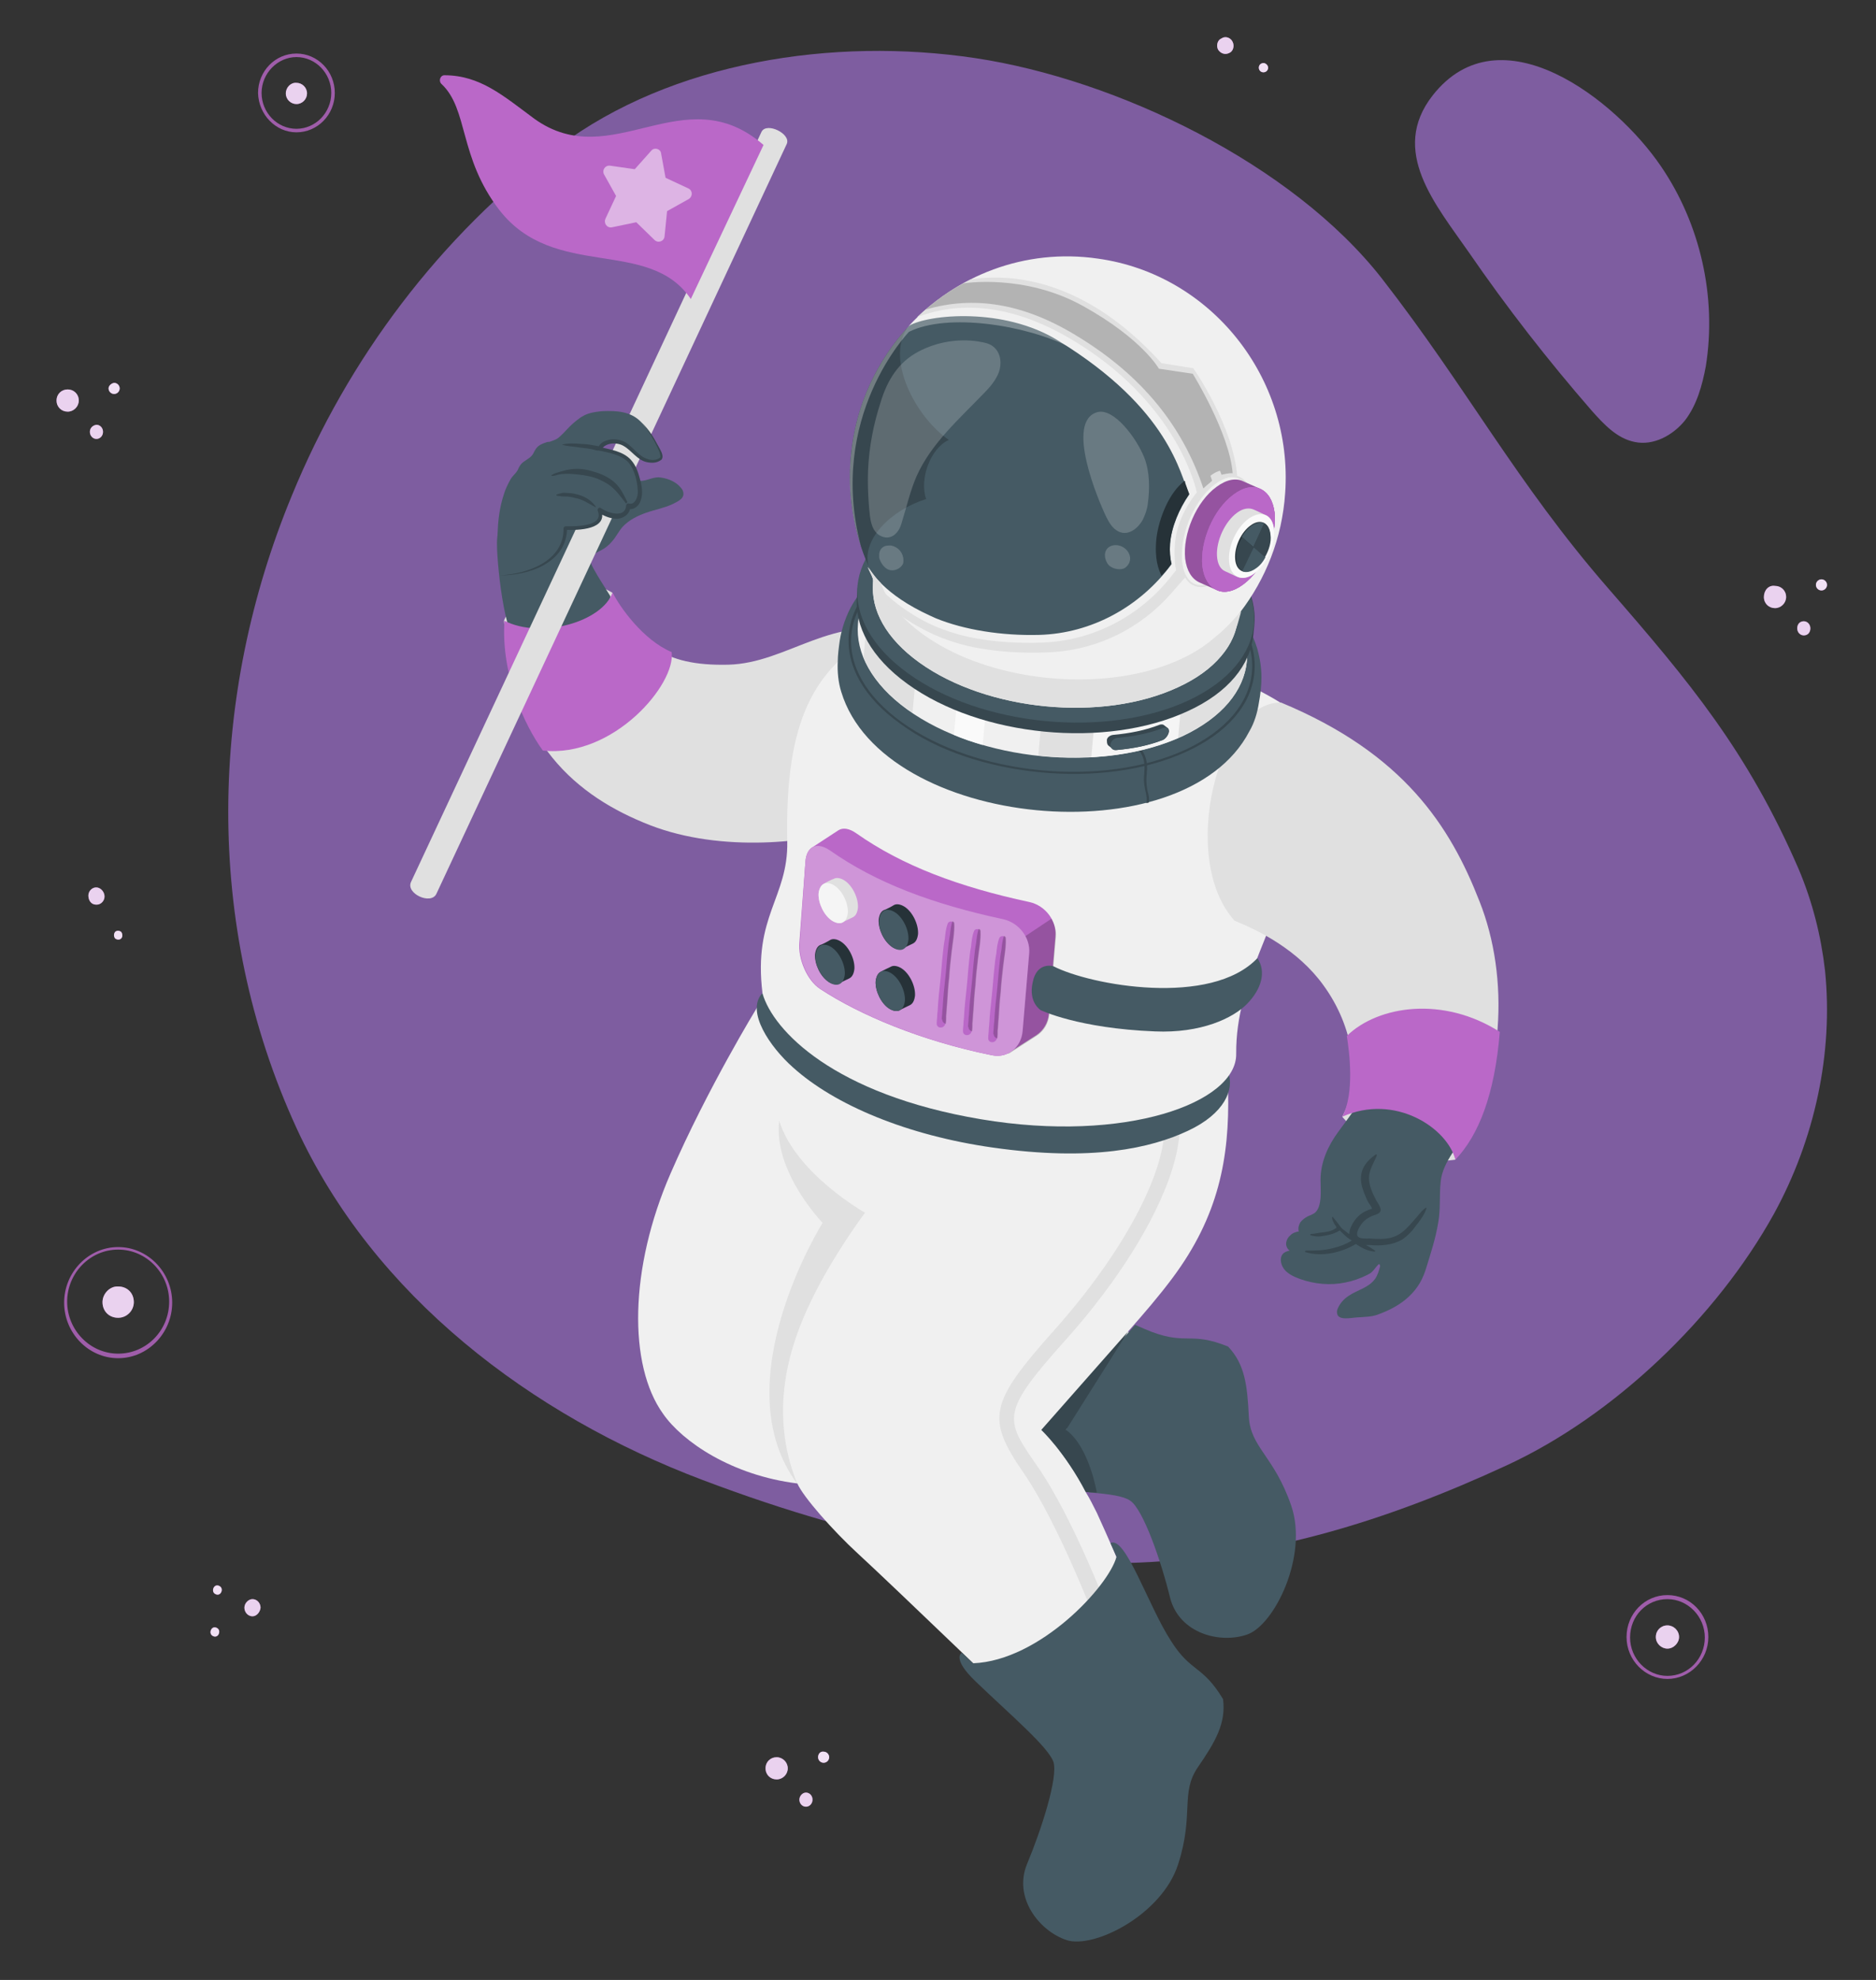 <?xml version="1.0" encoding="utf-8"?>
<!-- Generator: Adobe Illustrator 26.1.0, SVG Export Plug-In . SVG Version: 6.00 Build 0)  -->
<svg version="1.1" id="Layer_1" xmlns="http://www.w3.org/2000/svg" xmlns:xlink="http://www.w3.org/1999/xlink" x="0px" y="0px"
	 viewBox="0 0 371.5 392" style="enable-background:new 0 0 371.5 392;" xml:space="preserve">
<rect x="0" y="0" width="371.5" height="392" fill="#333333" stroke="none"/>
<style type="text/css">
	.st0{opacity:0.75;fill:#976BC4;enable-background:new    ;}
	.st1{opacity:0.8;}
	.st2{fill:#BA68C8;}
	.st3{opacity:0.7;fill:#FFFFFF;enable-background:new    ;}
	.st4{opacity:0.8;fill:#FFFFFF;enable-background:new    ;}
	.st5{display:none;}
	.st6{display:inline;}
	.st7{opacity:0.75;fill:#FFFFFF;enable-background:new    ;}
	.st8{opacity:0.2;}
	.st9{opacity:0.3;fill:#BA68C8;enable-background:new    ;}
	.st10{opacity:0.2;fill:#BA68C8;enable-background:new    ;}
	.st11{opacity:0.4;fill:#FFFFFF;enable-background:new    ;}
	.st12{opacity:0.6;}
	.st13{opacity:0.7;}
	.st14{opacity:0.1;}
	.st15{opacity:0.4;}
	.st16{opacity:0.5;}
	.st17{fill:#E0E0E0;}
	.st18{opacity:0.1;enable-background:new    ;}
	.st19{opacity:0.2;enable-background:new    ;}
	.st20{fill:#F0F0F0;}
	.st21{fill:#455A64;}
	.st22{fill:#37474F;}
	.st23{opacity:0.5;fill:#FFFFFF;enable-background:new    ;}
	.st24{opacity:0.3;fill:#FFFFFF;enable-background:new    ;}
	.st25{fill:#263238;}
	.st26{fill:#F5F5F5;}
	.st27{fill:#FAFAFA;}
	.st28{opacity:0.3;fill:#FAFAFA;enable-background:new    ;}
	.st29{opacity:0.2;fill:#FAFAFA;enable-background:new    ;}
</style>
<g id="Background_00000078736267566981498740000003540967147850458005_">
	<path id="Background" class="st0" d="M57.8,98.1C68.9,71,87.1,46.8,110.7,29c22.4-16.8,54.3-21.7,82.4-17.5
		c28,4.2,62.8,20.9,80.6,43.7c16.8,21.6,26.6,40.4,44.7,61.2c16.2,18.6,27.7,32.4,37.8,55.7c2.7,6.4,4.4,13.1,5.2,20
		c1.7,16.5-2.1,33.6-10.1,48.2c-11.4,20.6-31.7,40-52.9,49.8c-48.2,22.3-92.7,28.1-159.3,2.9c-33.9-12.8-65.1-36.4-80.4-69.7
		C40.2,183,41.5,137.5,57.8,98.1z M333.7,83.2c-2.4,3-6.3,5.1-10,4.3c-3.5-0.7-6.1-3.5-8.5-6.2c-8.7-10-16.8-20.4-24.3-31.3
		c-6.6-9.5-15.8-20.1-7.2-31.1c13.4-17.1,36.3,0.9,45.2,14c7.8,11.4,11.1,25.9,8.9,39.6C337.1,76.3,336,80.2,333.7,83.2z"/>
</g>
<g id="Stars">
	<g id="Stars_00000176729652218174900280000013382111409598376106_">
		<g id="XMLID_3582_">
			<g>
				<g id="XMLID_00000102510675802420047770000014299042069812488122_" class="st1">
					<path class="st2" d="M23.4,268.9c5.9,0,10.7-5,10.7-11s-4.8-11-10.7-11s-10.7,5-10.7,11S17.5,268.9,23.4,268.9z M23.4,247.4
						c5.6,0,10.1,4.7,10.1,10.3c0,5.7-4.5,10.3-10.1,10.3s-10.1-4.7-10.1-10.3S17.8,247.4,23.4,247.4z"/>
				</g>
				<path id="XMLID_00000098942989990663937430000007826681234177175442_" class="st2" d="M20.3,257.8c0,1.8,1.3,3.1,3.1,3.1
					c1.7,0,3.1-1.4,3.1-3.1c0-1.8-1.3-3.1-3.1-3.1C21.8,254.6,20.3,256.1,20.3,257.8z"/>
				<path id="XMLID_00000094614316631662351580000011262631375242283144_" class="st3" d="M20.3,257.8c0,1.8,1.3,3.1,3.1,3.1
					c1.7,0,3.1-1.4,3.1-3.1c0-1.8-1.3-3.1-3.1-3.1C21.8,254.6,20.3,256.1,20.3,257.8z"/>
			</g>
		</g>
		<g id="XMLID_15357_">
			<g id="XMLID_15389_" class="st1">
				<path class="st2" d="M58.7,26.2c4.2,0,7.6-3.5,7.6-7.8s-3.4-7.8-7.6-7.8s-7.6,3.5-7.6,7.8C51.2,22.7,54.6,26.2,58.7,26.2z
					 M58.7,11.3c3.8,0,6.9,3.2,6.9,7.1s-3.1,7.1-6.9,7.1s-6.9-3.2-6.9-7.1S55,11.3,58.7,11.3z"/>
			</g>
			<path id="XMLID_15358_" class="st2" d="M56.6,18.5c0,1.2,1,2.1,2.1,2.1c1.2,0,2.1-1,2.1-2.1c0-1.2-1-2.1-2.1-2.1
				C57.6,16.3,56.6,17.3,56.6,18.5z"/>
			<path id="XMLID_00000171695773426246005100000005727367649953849534_" class="st3" d="M56.6,18.5c0,1.2,1,2.1,2.1,2.1
				c1.2,0,2.1-1,2.1-2.1c0-1.2-1-2.1-2.1-2.1C57.6,16.3,56.6,17.3,56.6,18.5z"/>
		</g>
		<g id="XMLID_1661_">
			<g id="XMLID_4504_" class="st1">
				<path class="st2" d="M330.2,332.4c4.4,0,8.1-3.7,8.1-8.3c0-4.6-3.6-8.3-8.1-8.3s-8.1,3.7-8.1,8.3S325.8,332.4,330.2,332.4z
					 M330.2,316.6c4,0,7.4,3.4,7.4,7.6s-3.3,7.6-7.4,7.6c-4,0-7.4-3.4-7.4-7.6C322.8,319.9,326.1,316.6,330.2,316.6z"/>
			</g>
			<path id="XMLID_4379_" class="st2" d="M327.9,324.1c0,1.3,1.1,2.3,2.3,2.3s2.3-1.1,2.3-2.3c0-1.3-1.1-2.3-2.3-2.3
				C328.9,321.8,327.9,322.8,327.9,324.1z"/>
			<path id="XMLID_00000098178512523192721140000006984570232578912652_" class="st3" d="M327.9,324.1c0,1.3,1.1,2.3,2.3,2.3
				s2.3-1.1,2.3-2.3c0-1.3-1.1-2.3-2.3-2.3C328.9,321.8,327.9,322.8,327.9,324.1z"/>
		</g>
		<g>
			<g>
				<g>
					<path id="XMLID_00000095306319762751287040000007768985675832191666_" class="st2" d="M11.2,79.3c0,1.3,1,2.2,2.2,2.2
						s2.2-1,2.2-2.2c0-1.3-1-2.2-2.2-2.2S11.2,78,11.2,79.3z"/>
					<path id="XMLID_00000023973935222584576570000003110340480407654807_" class="st3" d="M11.2,79.3c0,1.3,1,2.2,2.2,2.2
						s2.2-1,2.2-2.2c0-1.3-1-2.2-2.2-2.2S11.2,78,11.2,79.3z"/>
				</g>
				<g>
					<path id="XMLID_00000119836890576304783320000010309447270179787408_" class="st2" d="M17.8,85.5c0,0.8,0.6,1.4,1.3,1.4
						s1.3-0.6,1.3-1.4s-0.6-1.4-1.3-1.4C18.4,84.2,17.8,84.7,17.8,85.5z"/>
					<path id="XMLID_00000047042363854494053150000003208862422249302189_" class="st3" d="M17.8,85.5c0,0.8,0.6,1.4,1.3,1.4
						s1.3-0.6,1.3-1.4s-0.6-1.4-1.3-1.4C18.4,84.2,17.8,84.7,17.8,85.5z"/>
				</g>
				<g>
					<path id="XMLID_00000155856121026375593820000007703484898371285427_" class="st2" d="M21.5,76.9c0,0.6,0.5,1.1,1.1,1.1
						s1.1-0.5,1.1-1.1s-0.5-1.1-1.1-1.1C22,75.9,21.5,76.4,21.5,76.9z"/>
					<path id="XMLID_00000004524451807125685180000009764728891022884526_" class="st4" d="M21.5,76.9c0,0.6,0.5,1.1,1.1,1.1
						s1.1-0.5,1.1-1.1s-0.5-1.1-1.1-1.1C22,75.9,21.5,76.4,21.5,76.9z"/>
				</g>
			</g>
			<g>
				<g>
					<path id="XMLID_00000119806295701304566120000013632646708475166101_" class="st2" d="M349.3,118.2c0,1.3,1,2.2,2.2,2.2
						s2.2-1,2.2-2.2c0-1.3-1-2.2-2.2-2.2C350.2,115.8,349.3,116.9,349.3,118.2z"/>
					<path id="XMLID_00000098220487527860436250000000302795090827091845_" class="st3" d="M349.3,118.2c0,1.3,1,2.2,2.2,2.2
						s2.2-1,2.2-2.2c0-1.3-1-2.2-2.2-2.2C350.2,115.8,349.3,116.9,349.3,118.2z"/>
				</g>
				<g>
					<path id="XMLID_00000041259086046380175380000007438828814668452749_" class="st2" d="M355.9,124.4c0,0.8,0.6,1.4,1.3,1.4
						c0.8,0,1.3-0.6,1.3-1.4s-0.6-1.4-1.3-1.4C356.4,123,355.9,123.6,355.9,124.4z"/>
					<path id="XMLID_00000047031929150160743480000008024667988817190794_" class="st3" d="M355.9,124.4c0,0.8,0.6,1.4,1.3,1.4
						c0.8,0,1.3-0.6,1.3-1.4s-0.6-1.4-1.3-1.4C356.4,123,355.9,123.6,355.9,124.4z"/>
				</g>
				<g>
					<path id="XMLID_00000046338515912661391480000006481582427690281623_" class="st2" d="M359.6,115.8c0,0.6,0.5,1.1,1.1,1.1
						s1.1-0.5,1.1-1.1s-0.5-1.1-1.1-1.1C360.1,114.7,359.6,115.2,359.6,115.8z"/>
					<path id="XMLID_00000044180162072316431640000016777344378124237239_" class="st4" d="M359.6,115.8c0,0.6,0.5,1.1,1.1,1.1
						s1.1-0.5,1.1-1.1s-0.5-1.1-1.1-1.1C360.1,114.7,359.6,115.2,359.6,115.8z"/>
				</g>
			</g>
			<g>
				<g>
					<path id="XMLID_00000150790252068847012350000007429135625792832141_" class="st2" d="M151.6,350.1c0,1.3,1,2.2,2.2,2.2
						s2.2-1,2.2-2.2s-1-2.2-2.2-2.2S151.6,348.8,151.6,350.1z"/>
					<path id="XMLID_00000047769685620291790560000010785455325488561536_" class="st3" d="M151.6,350.1c0,1.3,1,2.2,2.2,2.2
						s2.2-1,2.2-2.2s-1-2.2-2.2-2.2S151.6,348.8,151.6,350.1z"/>
				</g>
				<g>
					<path id="XMLID_00000018218707522278659970000008291326484533947792_" class="st2" d="M158.3,356.3c0,0.8,0.6,1.4,1.3,1.4
						s1.3-0.6,1.3-1.4s-0.6-1.4-1.3-1.4S158.3,355.6,158.3,356.3z"/>
					<path id="XMLID_00000111186730558286273240000008410584823071821213_" class="st3" d="M158.3,356.3c0,0.8,0.6,1.4,1.3,1.4
						s1.3-0.6,1.3-1.4s-0.6-1.4-1.3-1.4S158.3,355.6,158.3,356.3z"/>
				</g>
				<g>
					<path id="XMLID_00000124144449242781755610000008040885320703037085_" class="st2" d="M162,347.9c0,0.6,0.5,1.1,1.1,1.1
						s1.1-0.5,1.1-1.1s-0.5-1.1-1.1-1.1C162.5,346.7,162,347.2,162,347.9z"/>
					<path id="XMLID_00000159459658007944111210000006470443705524408705_" class="st4" d="M162,347.9c0,0.6,0.5,1.1,1.1,1.1
						s1.1-0.5,1.1-1.1s-0.5-1.1-1.1-1.1C162.5,346.7,162,347.2,162,347.9z"/>
				</g>
			</g>
			<g>
				<g>
					<path id="XMLID_00000097484231683676504920000015494814956690874028_" class="st2" d="M20.7,177.5c0,0.9-0.8,1.7-1.7,1.6
						c-0.9,0-1.5-0.8-1.5-1.8c0-0.9,0.8-1.7,1.7-1.6C20,175.8,20.7,176.6,20.7,177.5z"/>
					<path id="XMLID_00000016041571615987050830000008726899822692133041_" class="st3" d="M20.7,177.5c0,0.9-0.8,1.7-1.7,1.6
						c-0.9,0-1.5-0.8-1.5-1.8c0-0.9,0.8-1.7,1.7-1.6C20,175.8,20.7,176.6,20.7,177.5z"/>
				</g>
				<g>
					<path id="XMLID_00000127761795772228795290000017114163470140770733_" class="st2" d="M24,184.5c-0.4-0.3-0.9-0.3-1.2,0
						c-0.3,0.4-0.3,0.9,0,1.3c0.4,0.3,0.9,0.3,1.2,0C24.3,185.5,24.3,184.9,24,184.5z"/>
					<path id="XMLID_00000152949911707899092760000004003894690788785836_" class="st4" d="M24,184.5c-0.4-0.3-0.9-0.3-1.2,0
						c-0.3,0.4-0.3,0.9,0,1.3c0.4,0.3,0.9,0.3,1.2,0C24.3,185.5,24.3,184.9,24,184.5z"/>
				</g>
			</g>
			<g>
				<g>
					<path id="XMLID_00000127728727669466871960000015920349110528521661_" class="st2" d="M244.1,8.3c0.4,0.8,0.1,1.9-0.7,2.2
						c-0.8,0.4-1.7,0.1-2.2-0.7c-0.4-0.8-0.1-1.9,0.7-2.2C242.6,7.1,243.7,7.4,244.1,8.3z"/>
					<path id="XMLID_00000104705850102299015290000004560014664986869393_" class="st3" d="M244.1,8.3c0.4,0.8,0.1,1.9-0.7,2.2
						c-0.8,0.4-1.7,0.1-2.2-0.7c-0.4-0.8-0.1-1.9,0.7-2.2C242.6,7.1,243.7,7.4,244.1,8.3z"/>
				</g>
				<g>
					<path id="XMLID_00000067235505782873833430000013215397837617390984_" class="st2" d="M250.4,12.5c-0.5-0.1-1,0.2-1.1,0.7
						s0.2,1,0.7,1.1s1-0.2,1.1-0.7S250.9,12.7,250.4,12.5z"/>
					<path id="XMLID_00000031192940892862578750000002915957528603725980_" class="st4" d="M250.4,12.5c-0.5-0.1-1,0.2-1.1,0.7
						s0.2,1,0.7,1.1s1-0.2,1.1-0.7S250.9,12.7,250.4,12.5z"/>
				</g>
			</g>
			<g>
				<g>
					<path id="XMLID_00000123422735440748712140000008478251235189297073_" class="st2" d="M50,320c-0.9,0-1.6-0.8-1.6-1.7
						c0-0.9,0.8-1.7,1.6-1.7c0.9,0,1.6,0.8,1.6,1.7C51.5,319.2,50.8,320,50,320z"/>
					<path id="XMLID_00000111914022673981707780000008009369526324205243_" class="st3" d="M50,320c-0.9,0-1.6-0.8-1.6-1.7
						c0-0.9,0.8-1.7,1.6-1.7c0.9,0,1.6,0.8,1.6,1.7C51.5,319.2,50.8,320,50,320z"/>
				</g>
				<g>
					<path id="XMLID_00000085936822550210194780000002993068694082039691_" class="st2" d="M43.2,323.7c0.3-0.4,0.3-1-0.1-1.3
						c-0.4-0.3-0.9-0.3-1.2,0.1s-0.3,1,0.1,1.3C42.4,324.1,42.9,324.1,43.2,323.7z"/>
					<path id="XMLID_00000091718394813819058180000007093644667633372091_" class="st4" d="M43.2,323.7c0.3-0.4,0.3-1-0.1-1.3
						c-0.4-0.3-0.9-0.3-1.2,0.1s-0.3,1,0.1,1.3C42.4,324.1,42.9,324.1,43.2,323.7z"/>
				</g>
				<g>
					<path id="XMLID_00000116219269608168933120000002847222060878775219_" class="st2" d="M43.7,315.4c0.3-0.4,0.3-1-0.1-1.3
						c-0.4-0.3-0.9-0.3-1.2,0.1s-0.3,1,0.1,1.3C42.9,315.8,43.4,315.8,43.7,315.4z"/>
					<path id="XMLID_00000032625133606367222330000016583531315152612758_" class="st4" d="M43.7,315.4c0.3-0.4,0.3-1-0.1-1.3
						c-0.4-0.3-0.9-0.3-1.2,0.1s-0.3,1,0.1,1.3C42.9,315.8,43.4,315.8,43.7,315.4z"/>
				</g>
			</g>
		</g>
	</g>
</g>
<g id="Planets" class="st5">
	<g id="Saturn_00000134213852057262396550000010986103149428409245_" class="st6">
		<g id="Planet_7_">
			<ellipse id="XMLID_1519_" class="st2" cx="270.2" cy="304.7" rx="49.4" ry="50"/>
			<ellipse id="XMLID_1551_" class="st7" cx="270.2" cy="304.7" rx="49.4" ry="50"/>
			<g class="st8">
				<path class="st2" d="M229.6,311.8c4.1-0.7,8.1-1.6,12-2.6c4-1,7.9-2.2,11.8-3.5c4-1.3,8.1-3.4,12.3-3.4c3.7,0,7.3,0.5,11,0
					c3.7-0.6,7.2-1.7,10.5-3.4c6.9-3.4,12.7-8.6,17.8-14.4c2.2-2.4,4.3-5,6.3-7.5c-0.8-1.2-1.6-2.3-2.4-3.4
					c-2.1,2.6-4.2,5.2-6.4,7.8c-4.6,5.3-9.8,10.3-16,13.6c-3.2,1.7-6.6,3-10.2,3.6c-3.8,0.6-7.4-0.2-11.2,0c-3.9,0.1-7.5,1.7-11.1,3
					s-7.3,2.5-11,3.5c-4.3,1.2-8.6,2.2-13,3.1c-2.7,0.6-5.4,1-8.1,1.5c-0.3,0.1-0.6,0.1-0.9,0.1c0.1,1,0.2,2.1,0.4,3.1
					C224.2,312.8,226.9,312.2,229.6,311.8z"/>
				<path class="st2" d="M235,299.6c6.3-1.2,12.3-3.4,17.9-6.3c5.4-2.8,10.7-7.2,17.2-6.3c4.6,0.7,10.5,0.2,14.6-2.1
					c5.6-3.2,11.1-7.4,15.2-12.5c1.2-1.5,2.5-2.8,3.7-4.3c-1-0.9-2-1.8-3.1-2.7c-0.3,0.4-0.6,0.7-0.9,1c-1,1.2-2.1,2.3-3.1,3.5
					c-2.3,2.5-4.3,5.1-7.1,7.1c-2.9,2.1-6.1,4-9.5,5.2c-1.9,0.7-7.6,2.2-8.9-0.3c-0.4-0.7,0.2-1.4,0.7-1.9
					c4.4-4.5,9.1-8.7,12.7-13.9c0.9-1.3,1.8-2.6,2.3-4.1c0.3-1,0.4-2.1,0.5-3.2c0-0.3,0-0.6,0-0.8c-0.9-0.3-1.7-0.6-2.6-0.9
					c0,0.1,0,0.2-0.1,0.3c-0.7,3.6-3.8,7.5-6,10.3c-3,4-6.8,7.3-10.6,10.5c-9,7.7-19.1,14-30.7,17c-5.3,1.4-10.5,1.7-15.8,1.6
					c-0.2,1.2-0.4,2.4-0.5,3.7C225.6,300.9,230.4,300.4,235,299.6z"/>
				<path class="st2" d="M250,282.8c8.9-3.8,17.9-9.1,24.5-16.3c1.7-1.8,3.2-3.8,4.3-6c0.7-1.3,1.5-3,1.7-4.6
					c-0.8-0.2-1.5-0.3-2.3-0.4c0,0.1-0.1,0.2-0.1,0.4c-0.3,1-0.7,1.9-1.2,2.8c-1,2-2.3,3.8-3.8,5.4c-3.1,3.5-6.8,6.2-10.7,8.8
					c-8.5,5.6-17.7,9.8-27.6,12.1c-3.6,0.9-7.2,1.5-10.9,1.9c-0.3,0.9-0.6,1.8-0.9,2.7C232.3,288.7,241.4,286.5,250,282.8z"/>
				<path class="st2" d="M231.2,278.1c3.1,0,6.1-0.4,9.1-1.2c5.7-1.4,11.1-3.9,16.2-6.7c5.1-2.9,10.4-5.9,14.8-9.9
					c1.7-1.5,3.1-3.3,4.3-5.3c-1.4-0.2-2.9-0.3-4.3-0.3c-1.2,1.7-2.8,3.1-4.4,4.4c-4.2,3.3-9,6.2-13.7,8.7s-9.6,4.7-14.8,5.9
					c-2.5,0.6-5.1,0.9-7.6,0.9c-0.8,1.1-1.6,2.2-2.3,3.3C229.3,278.1,230.3,278.1,231.2,278.1z"/>
				<path class="st2" d="M315.7,315.7c-3.4,5.5-7.5,10.5-12.3,14.7c-4.7,4.1-10.7,8.5-17.3,8.4c-3.3-0.1-6.1-2.3-9.4-2.3
					c-3.6-0.1-7,1.7-10.3,2.9c-4.2,1.6-8.5,2.9-12.8,4c-3.9,1-8,1.7-12,2.1c1.3,1,2.7,1.8,4.1,2.7c4.1-0.4,8.1-1.1,12.1-2.2
					c3.9-1.1,7.8-2.4,11.6-3.8c1.8-0.7,3.5-1.4,5.3-1.8c1.3-0.3,7.2,0.2,6.4,2.2c-0.5,1.2-3,1.9-4,2.5c-1.5,0.8-3.1,1.7-4.6,2.5
					c-3.4,1.9-6.8,3.8-10.4,5.4c-0.6,0.3-1.2,0.5-1.8,0.8c1.8,0.4,3.6,0.7,5.5,0.8c2.8-1.3,5.6-2.8,8.3-4.2
					c4.4-2.4,9.1-4.6,13.7-6.7s9.4-3.8,13.6-6.7c5.9-4.1,11-9.4,15.2-15.2l0,0c1.5-4.1,2.4-8.5,2.8-13
					C318.3,311.1,317.1,313.5,315.7,315.7z"/>
				<path class="st2" d="M255.7,311.7c-3.7,2.3-7.8,4.1-11.9,5.6c-3.9,1.4-8,2.5-12,3.5c-2.3,0.5-4.7,1-7.1,1.4
					c-0.2,0-0.5,0.1-0.7,0.1c0.4,1,0.8,2,1.2,3c2.2-0.3,4.5-0.6,6.7-1c4.5-0.8,8.9-2,13.2-3.5s8.3-3.4,12.2-5.8
					c3.7-2.3,7-5.2,11.1-6.5c0.5-0.1,0.2-1-0.2-1.1C263.5,306.6,259.5,309.3,255.7,311.7z"/>
				<path class="st2" d="M273.3,327.4c7.3-3.6,14.4-7.9,21.3-12.3c6.7-4.3,12.7-9.3,17.6-15.6c2-2.6,3.8-5.3,5.6-8
					c-0.4-1.6-1-3.2-1.5-4.7c-1.9,3-3.9,5.9-6,8.7c-4.6,6.1-9.9,11.1-16.2,15.4c-6.3,4.3-12.9,8.2-19.6,11.7
					c-6.8,3.6-13.8,6.7-21.3,8.5c-3.9,1-7.9,1.6-11.9,1.8c-4.2,0.2-8.2-0.1-12.3-0.6c0.7,1.1,1.4,2.1,2.2,3.1c6.3,1.5,13,1.1,19.2,0
					C258.4,334,266,331,273.3,327.4z"/>
				<path class="st2" d="M283.3,309.2c-3.9,2.4-8.1,4.9-12.3,6.6c-0.1,0.1-0.1,0.4,0,0.4c4.4-1.3,8.7-2.7,12.8-4.9
					c3.9-2.1,7.7-4.5,11.2-7.3c6.7-5.4,12.6-11.9,17.3-19.2c0.6-0.9,1.2-1.9,1.7-2.9c-0.5-1-1-1.9-1.6-2.8
					C305.6,291.5,295.4,301.7,283.3,309.2z"/>
				<path class="st2" d="M316.9,300.8c-2.5,3.7-5.4,7.2-8.3,10.6c-3.2,3.8-6.7,7.2-10.8,10c-2,1.3-4,2.6-6,3.8
					c-1.2,0.7-2.5,1.3-3.7,2.1c-1.1,0.7-2.4,1.1-3.4,1.9c-0.4,0.3,0,1.3,0.4,1.2c1.2-0.1,2.3-0.7,3.5-1s2.3-0.7,3.5-1.1
					c2.6-1,5-2.2,7.4-3.7c4.6-2.8,8.4-6.6,11.9-10.6c2.8-3.3,5.7-6.7,8.2-10.3c0-2.1-0.2-4.3-0.6-6.4
					C318.3,298.5,317.6,299.7,316.9,300.8z"/>
			</g>
			<path id="XMLID_1518_" class="st9" d="M266.6,254.9c18.6-0.5,42.2,28.3,37,56.9c-5.5,30.4-41.4,44.1-61.2,34.3l0,0
				c10.9,7.5,24.8,10.6,38.6,7.4c26.6-6.1,43.3-32.8,37.3-59.8C312.9,269.3,290.6,253.1,266.6,254.9z"/>
			<path id="XMLID_1517_" class="st10" d="M281,353.5c26.6-6.1,43.3-32.8,37.3-59.8c-3.9-17.5-16.5-30.8-32.1-36.3
				c1.9,0.7,26.5,9.6,27.9,45.1c1.5,37-33.1,50.9-40.8,52C275.9,354.4,278.5,354.1,281,353.5z"/>
			<path class="st11" d="M258.2,275.1c-0.9-4.2-5.1-6.9-9.2-5.9c-4.2,1-6.8,5.1-5.8,9.3c0.9,4.2,5.1,6.9,9.2,5.9
				C256.5,283.5,259.1,279.3,258.2,275.1z M237.4,287c-7.2,1.6-11.7,8.8-10,16.1c1.6,7.2,8.7,11.8,15.9,10.2
				c7.2-1.6,11.7-8.8,10-16.1C251.7,289.9,244.6,285.4,237.4,287z M262.5,286.7c-3.3,0.7-5.3,4-4.6,7.4c0.7,3.3,4,5.4,7.3,4.6
				c3.3-0.7,5.3-4,4.6-7.4C269,288,265.7,286,262.5,286.7z"/>
		</g>
		<g id="Rings_00000107551761541314430250000001610249817820582549_">
			<g class="st12">
				<path class="st2" d="M243.4,348.2c0.6-0.2,1.2-0.3,1.8-0.5c26.2-7.8,58.2-31.8,73.1-54.9c0.4-0.5,0.7-1.1,1-1.6
					c14.8-24.2,4.8-37.8-22.4-30.5c-0.7,0.2-1.4,0.4-2.1,0.6c2.2,1.3,4.3,2.7,6.3,4.3c9.2,0.2,13.5,5.4,11.9,13.8
					c-0.7,3.5-2.3,7.6-5.1,12.1c-11.8,19.4-39.1,39.8-60.8,45.7c-5.1,1.4-9.4,1.8-12.9,1.5c-8.5-0.9-12.1-6.6-9.7-15.5
					c-0.6-1.4-1.1-2.9-1.5-4.4c-0.3-1-0.5-2-0.8-3c-0.4,0.6-0.8,1.3-1.2,1.9C206.2,341.9,216.2,355.6,243.4,348.2z"/>
			</g>
			<g class="st13">
				<path class="st2" d="M239.7,362.1c6.9-1.9,14.2-4.7,21.5-8.3c21-10.2,42.6-26.4,58.3-43.8c5.5-6.1,10.3-12.3,14.1-18.5
					c18.3-29.9,5.9-46.8-27.7-37.7c-4.9,1.3-10,3.1-15.2,5.3c1,0.4,2,0.9,2.9,1.5c1.6-0.6,3.3-1.1,4.9-1.5
					c28.4-7.7,38.9,6.6,23.4,31.9c-0.9,1.5-1.9,3-3,4.5c-15.7,22.4-45.6,44.8-71.3,53.5c-1.7,0.6-3.4,1.1-5.1,1.6
					c-28.4,7.7-38.9-6.6-23.4-31.9c0.9-1.4,1.8-2.8,2.8-4.3c-0.2-1.1-0.4-2.2-0.5-3.3c-3.6,4.3-6.8,8.8-9.4,13.1
					C193.7,354.3,206.1,371.2,239.7,362.1z"/>
			</g>
			<g>
				<path class="st2" d="M301.9,257.4c4.8-1.2,9.7-2,14.6-1.8c2.5,0.1,4.9,0.5,7.2,1.2c2.3,0.8,4.5,1.9,6.3,3.7
					c1.7,1.7,3,3.9,3.7,6.2c0.7,2.4,0.8,4.8,0.6,7.3c-0.5,4.9-2.2,9.6-4.4,14.1c-4.5,8.8-10.8,16.7-17.6,23.9
					c-6.8,7.2-14.3,13.7-22.2,19.7c-7.9,5.9-16.3,11.3-25.1,15.8c-8.8,4.5-18,8.3-27.7,10.1c-4.8,0.9-9.8,1.3-14.6,0.4
					c-2.4-0.4-4.8-1.2-6.9-2.4c-2.1-1.2-3.9-2.9-5.1-5c-1.3-2.1-1.9-4.5-2-7s0.2-5,0.8-7.4c1.2-4.8,3.4-9.4,5.9-13.7
					c-2.6,4.2-4.9,8.7-6.2,13.6c-0.6,2.4-1,4.9-0.9,7.5c0.1,2.5,0.7,5.1,1.9,7.3c1.2,2.2,3.1,4.1,5.3,5.3c2.2,1.3,4.6,2.1,7.1,2.5
					c4.9,0.9,10,0.6,14.9-0.3s9.7-2.3,14.4-4c4.7-1.7,9.2-3.8,13.6-6c8.9-4.5,17.3-9.9,25.3-15.8c7.9-6,15.4-12.6,22.3-19.9
					c3.4-3.6,6.7-7.4,9.7-11.5c3-4,5.7-8.2,7.9-12.8c2.2-4.5,4-9.3,4.4-14.4c0.2-2.5,0-5.1-0.7-7.6c-0.7-2.4-2.1-4.7-4-6.4
					c-1.8-1.8-4.2-2.9-6.5-3.6c-2.4-0.7-4.9-1-7.4-1.1C311.6,255.2,306.7,256.1,301.9,257.4z"/>
			</g>
			<g>
				<path class="st2" d="M306.1,261.8c3.4,0.2,6.9,1,9.6,3.1l1,0.8l0.8,1l0.4,0.5c0.1,0.2,0.2,0.4,0.3,0.5l0.6,1.1
					c0.7,1.6,1.2,3.2,1.2,4.9c0.2,3.4-0.6,6.8-1.8,10c-1.2,3.2-2.9,6.2-4.7,9.1c-3.7,5.7-8.2,11-13,15.9s-10,9.3-15.4,13.5
					c-5.4,4.1-11.2,7.9-17.1,11.2c-6,3.3-12.2,6.1-18.7,8.2c-3.2,1-6.6,1.8-9.9,2.2c-3.4,0.4-6.8,0.4-10.1-0.5
					c-0.8-0.3-1.6-0.4-2.4-0.8l-1.2-0.5c-0.4-0.2-0.7-0.5-1.1-0.7c-0.7-0.4-1.3-1.1-1.9-1.6c-0.3-0.3-0.5-0.7-0.8-1
					s-0.5-0.7-0.7-1.1c-1.7-3-1.9-6.7-1.2-10c-0.7,3.4-0.6,7,1,10.1c0.2,0.4,0.4,0.8,0.7,1.1c0.3,0.3,0.5,0.7,0.8,1
					c0.6,0.6,1.2,1.3,2,1.7c0.4,0.2,0.7,0.5,1.1,0.7l1.2,0.6c0.8,0.4,1.6,0.6,2.4,0.9c3.3,0.9,6.8,1,10.3,0.7
					c3.4-0.3,6.8-1.1,10.1-2c6.6-1.9,12.9-4.9,18.9-8.1c6-3.3,11.8-7.1,17.3-11.2c5.5-4.2,10.7-8.7,15.5-13.6s9.3-10.2,13-16.1
					c1.8-3,3.5-6,4.6-9.3c1.2-3.3,1.9-6.7,1.7-10.3c-0.1-1.8-0.6-3.5-1.4-5l-0.7-1.1c-0.1-0.2-0.2-0.4-0.4-0.5l-0.4-0.5l-0.9-1
					l-1-0.8C313,262.6,309.4,261.9,306.1,261.8z"/>
			</g>
			<g>
				<g>
					<g class="st14">
						<path class="st2" d="M238.1,376.8c12.7-3.4,26.5-9.5,40.1-17.5c14.6-8.6,29-19.3,41.5-30.9c11.5-10.7,21.5-22.2,28.4-33.5
							c3.3-5.3,5.9-10.5,7.7-15.3c6.6-17.8,1.9-28.3-3.2-34c-8.6-9.6-24.6-11.9-45.1-6.4c-8.8,2.3-18.1,6-27.4,10.6
							c0.8,0.1,1.5,0.3,2.2,0.5c8.7-4.2,17.4-7.6,25.6-9.7c19.9-5.3,35.5-3.2,43.7,6c4.8,5.4,9.2,15.4,2.9,32.5
							c-1.8,4.8-4.3,9.8-7.5,15.1c-6.4,10.4-15.4,21-25.9,31c-13.7,13.1-29.9,25.2-46.4,34.5c-12.5,7.1-25.2,12.6-36.9,15.7
							c-20,5.3-35.5,3.2-43.7-6c-4.8-5.4-9.2-15.4-2.9-32.5c1.8-4.8,4.3-9.9,7.6-15.1c4.5-7.3,10.2-14.6,16.7-21.8
							c0.1-0.8,0.1-1.5,0.2-2.3c-7.2,7.7-13.4,15.5-18.1,23.3c-3.3,5.3-5.9,10.5-7.7,15.4c-6.6,17.7-1.9,28.2,3.2,33.9
							C201.6,379.9,217.6,382.2,238.1,376.8z"/>
					</g>
				</g>
				<g>
					<g class="st8">
						<path class="st2" d="M239.5,370c10.2-2.7,21.1-7.4,32-13.3c16.9-9.3,33.7-21.8,47.5-35.4c8.9-8.7,16.5-17.9,22.1-27
							c3-4.8,5.3-9.5,6.9-13.9c5.7-15.4,1.8-24.4-2.5-29.1c-7.4-8.2-21.4-10.1-39.7-5.3c-7.2,1.9-14.7,4.8-22.3,8.4
							c0.6,0.2,1.3,0.3,1.9,0.5c7.1-3.3,14.1-5.9,20.7-7.6c17.7-4.7,31.4-3,38.4,4.9c4,4.5,7.7,13,2.2,27.8
							c-1.6,4.3-3.9,8.9-6.8,13.7c-5.2,8.4-12.1,16.9-20.2,25c-14.6,14.7-32.8,28.3-51,38c-10.1,5.4-20.2,9.5-29.6,12.1
							c-17.7,4.7-31.4,3-38.4-4.9c-4-4.5-7.7-13-2.2-27.8c1.6-4.3,3.9-8.9,6.9-13.7c3.6-5.9,8.2-11.9,13.3-17.7c0-0.7,0-1.3,0-2
							c-5.7,6.3-10.6,12.7-14.5,19c-3,4.8-5.3,9.5-7,13.9c-5.7,15.4-1.8,24.3,2.5,29.1C207.2,372.9,221.3,374.8,239.5,370z"/>
					</g>
				</g>
				<g>
					<g class="st15">
						<path class="st2" d="M240.3,365c8.4-2.2,17.3-5.8,26.3-10.5c18.6-9.6,37.4-23.6,52-38.8c7-7.3,13.1-14.8,17.7-22.3
							c2.8-4.5,4.9-8.8,6.4-12.9c5-13.6,1.7-21.3-1.9-25.4c-6.4-7.2-19-8.7-35.6-4.3c-5.9,1.6-12.2,3.9-18.5,6.7
							c0.6,0.2,1.1,0.4,1.7,0.6c5.8-2.6,11.6-4.6,17.1-6.1c16.1-4.3,28.3-2.9,34.3,3.9c3.4,3.8,6.5,11.1,1.6,24.1
							c-1.5,4-3.6,8.2-6.3,12.7c-4.3,6.9-9.8,13.9-16.2,20.7c-15.1,16.1-35.2,31-54.8,40.8c-8.3,4.2-16.5,7.4-24.3,9.5
							c-16.1,4.3-28.3,2.9-34.3-3.9c-3.4-3.8-6.5-11.1-1.6-24.1c1.5-4,3.6-8.3,6.4-12.7c3-4.9,6.7-9.8,10.8-14.7
							c0-0.6-0.1-1.2-0.1-1.8c-4.5,5.2-8.5,10.6-11.8,15.8c-2.8,4.5-5,8.9-6.5,12.9c-5,13.6-1.7,21.3,1.9,25.4
							C211.1,367.9,223.7,369.4,240.3,365z"/>
					</g>
				</g>
				<g class="st16">
					<path class="st2" d="M239.6,362.6c7.2-1.9,14.8-4.9,22.5-8.6c20.6-10,41.7-25.8,57.3-42.7c5.8-6.3,10.9-12.8,14.8-19.2
						c2.7-4.4,4.8-8.6,6.2-12.5c3.4-9.1,3.2-16.5-0.5-21.7c-5.4-7.4-17.4-9-34-4.6c-5.1,1.4-10.4,3.2-15.8,5.5
						c0.5,0.2,1,0.5,1.5,0.7c5-2.1,9.9-3.8,14.6-5c16-4.2,27.6-2.8,32.6,4.2c5,6.9,3,18.6-5.7,32.7c-3.6,5.9-8.2,11.9-13.5,17.7
						c-16,17.7-38.2,34.2-59.6,44.4c-7.1,3.4-14,6-20.7,7.8c-16,4.3-27.6,2.8-32.6-4.2c-3.5-4.8-3.6-11.8-0.4-20.4
						c1.4-3.8,3.5-7.9,6.2-12.3c2.6-4.2,5.6-8.4,9-12.6c-0.1-0.6-0.1-1.1-0.2-1.7c-3.8,4.5-7.1,9.1-9.9,13.6
						c-2.7,4.4-4.8,8.6-6.3,12.5c-3.3,9-3.2,16.5,0.5,21.7C211,365.3,223.1,366.9,239.6,362.6z"/>
				</g>
			</g>
		</g>
	</g>
	<g id="Mercury" class="st6">
		<g id="Rings_1_">
			<g id="XMLID_1557_" class="st16">
				<path class="st17" d="M304.6,137.4c-4.8,0-9.7-1.2-14.1-3.5c-7.3-3.8-12.7-10.3-15.2-18.3c-5.1-16.3,4-33.8,20.1-38.9
					c7.8-2.5,16-1.7,23.3,2.1s12.7,10.3,15.2,18.3c5.1,16.3-4,33.8-20.1,38.9C310.8,136.9,307.7,137.4,304.6,137.4z M295.6,77
					l0.1,0.3c-15.8,5-24.6,22-19.7,38c2.4,7.8,7.7,14.1,14.8,17.9c7.1,3.7,15.1,4.4,22.7,2c15.8-5,24.6-22,19.7-38
					c-2.4-7.8-7.7-14.1-14.8-17.9c-7.1-3.7-15.1-4.4-22.7-2L295.6,77z"/>
			</g>
			<g id="XMLID_1555_" class="st15">
				<path class="st17" d="M304.6,139.6c-5.2,0-10.4-1.3-15.1-3.7c-7.9-4.1-13.7-11.1-16.3-19.6c-5.4-17.5,4.3-36.3,21.6-41.7l0,0
					c8.3-2.6,17.2-1.9,25,2.2c7.9,4.1,13.7,11.1,16.3,19.6c5.4,17.5-4.3,36.3-21.6,41.7C311.2,139.1,307.9,139.6,304.6,139.6z
					 M295,75.2c-17,5.4-26.4,23.7-21.1,40.8c2.6,8.4,8.2,15.2,15.9,19.2c7.6,4,16.3,4.7,24.4,2.2c17-5.4,26.4-23.7,21.1-40.8
					c-2.6-8.4-8.2-15.2-15.9-19.2C311.9,73.4,303.2,72.6,295,75.2L295,75.2z"/>
			</g>
			<g id="XMLID_1553_" class="st8">
				<path class="st17" d="M304.6,142.4c-5.6,0-11.2-1.4-16.4-4.1c-8.5-4.5-14.8-12-17.7-21.3c-5.9-19,4.6-39.3,23.4-45.2l0.1,0.3
					l-0.1-0.3c9-2.9,18.6-2,27.1,2.4c8.5,4.5,14.8,12,17.7,21.3c5.9,19-4.6,39.3-23.4,45.2C311.8,141.9,308.2,142.4,304.6,142.4z
					 M304.7,70.9c-3.5,0-7,0.5-10.5,1.6l0,0c-18.4,5.8-28.7,25.7-22.9,44.3c2.8,9.1,8.9,16.5,17.3,20.9c8.2,4.3,17.6,5.1,26.5,2.3
					c18.4-5.8,28.7-25.7,22.9-44.3c-2.8-9.1-8.9-16.5-17.3-20.9C315.7,72.3,310.2,70.9,304.7,70.9z"/>
			</g>
			<g id="XMLID_1242_" class="st14">
				<path class="st17" d="M304.6,145.9c-6.2,0-12.3-1.5-17.9-4.4c-9.3-4.9-16.2-13.2-19.3-23.3c-6.4-20.8,5.1-43,25.6-49.5
					c9.9-3.1,20.4-2.2,29.6,2.6c9.3,4.9,16.2,13.2,19.3,23.3c6.4,20.8-5.1,43-25.6,49.5C312.5,145.3,308.5,145.9,304.6,145.9z
					 M293.1,68.9l0.1,0.3c-20.2,6.4-31.5,28.2-25.2,48.6c3.1,10,9.8,18.1,19,22.9c9,4.7,19.4,5.6,29.1,2.6
					c20.2-6.4,31.5-28.2,25.2-48.6c-3.1-10-9.8-18.1-19-22.9c-9-4.7-19.4-5.6-29.1-2.6L293.1,68.9z"/>
			</g>
		</g>
		<g id="Planet_1_">
			<path id="XMLID_1238_" class="st17" d="M296.2,79.1c14.9-4.7,30.7,3.7,35.3,18.7c4.6,15-3.6,31-18.5,35.7s-30.7-3.7-35.3-18.7
				C273.1,99.8,281.4,83.8,296.2,79.1z"/>
			<path class="st18" d="M320.8,107.3c-2.6-0.9-5.8-0.3-7.4,1.9c-0.8,1-1.2,2.2-2.2,3c-1.5,1.1-3.7,0.5-5.3-0.5
				c-1.6-1-2.9-2.5-4.7-3.2c-1.6-0.6-3.4-0.6-4.9,0.1c-0.5,0.2-1,0.6-1.4,1.1c-0.9,1.2-0.3,2.9,0.2,4.4c0.8,2,1.5,3.9,2.3,5.9
				c0.6,1.6,1.2,3.5,0.2,4.8c-0.5,0.8-1.5,1.2-2.1,1.8c-1.6,1.5-1.5,4.2-0.4,6.1c0.1,0.2,0.3,0.5,0.5,0.7c5.5,1.9,11.6,2.1,17.5,0.2
				c6.9-2.2,12.3-6.8,15.8-12.6c0-0.1,0-0.2,0-0.2c-0.4-2.7-0.9-5.5-2.2-8C325.4,110.3,323.4,108.2,320.8,107.3z"/>
			<path class="st18" d="M325.8,100.8c0.3-1.2,0.1-2.5-0.2-3.7c-0.9-3.6-2.8-7.2-6.3-8.4c-1.4-0.5-3.1-0.5-4.2-1.5s-1.5-2.6-1.5-4.1
				c0-1.2,0.2-2.5,0.1-3.7c-5.5-1.9-11.6-2.1-17.5-0.2c-6.3,2-11.5,6.1-14.9,11.2c1.1,0.9,2.4,1.5,3.8,1.7c2.8,0.3,5.8-0.9,8.3,0.4
				c3.8,1.8,3.8,7.7,7.3,10.1c2.4,1.6,5.7,1,8.5,0.1s5.8-2,8.5-1c2,0.8,4,2.6,6,1.9C324.8,103.1,325.6,102,325.8,100.8z"/>
			<path class="st18" d="M285.8,107.8c-0.8-2.5,0.1-5.3-0.9-7.7c-1-2.6-3.6-3.9-6.4-4.7c-2.4,6-2.9,12.8-0.9,19.4
				c1.2,4,3.3,7.6,5.9,10.5c1.5,0,2.9-0.3,4.3-0.8c2.5-0.9,5-3,5.1-5.8c0.1-2.2-1.5-4.2-3.1-5.7C288.3,111.5,286.5,110,285.8,107.8z
				"/>
			<path id="XMLID_1235_" class="st18" d="M300.4,78.1C311,77,325.7,92.2,324,108.7c-1.8,17.5-21.5,27-33.3,22.4l0,0
				c6.6,3.8,14.6,4.9,22.3,2.4c14.9-4.7,23.1-20.7,18.5-35.7C327.4,84.2,313.9,76,300.4,78.1z"/>
			<path id="XMLID_1229_" class="st18" d="M313.1,133.5c14.9-4.7,23.1-20.7,18.5-35.7c-3-9.8-10.8-16.7-19.9-19.1
				c1.1,0.3,15.5,4.2,17.9,24.3c2.5,20.9-16.5,30.5-20.8,31.5C310.2,134.3,311.6,134,313.1,133.5z"/>
			<path class="st11" d="M296.5,90c-0.7-2.4-3.2-3.7-5.5-2.9c-2.3,0.7-3.6,3.2-2.9,5.6s3.2,3.7,5.5,2.9
				C295.9,94.9,297.2,92.4,296.5,90z M285.2,97.8c-4,1.3-6.2,5.6-5,9.6s5.5,6.3,9.5,5s6.2-5.6,5-9.6S289.2,96.5,285.2,97.8z
				 M299.5,96.4c-1.8,0.6-2.9,2.5-2.3,4.4s2.5,2.9,4.4,2.3c1.8-0.6,2.9-2.5,2.3-4.4C303.2,96.9,301.3,95.9,299.5,96.4z"/>
			<g class="st8">
				<path d="M313.5,90.5c-2,0.6-6.5,0.5-7.6-1.2c-0.4-0.6-0.6-1.6,0.9-3.1c1.7-1.7,6.2-1,7.9,0.6c0.9,0.9,1,2,0.1,2.9
					c-0.2,0.3-0.6,0.5-0.9,0.6l0,0C313.8,90.4,313.7,90.4,313.5,90.5z M308.3,86.1c-0.4,0.1-0.8,0.3-1,0.6c-0.9,0.9-1.2,1.6-0.8,2.1
					c1,1.4,5.5,1.6,7.2,0.8c0.2-0.1,0.5-0.2,0.6-0.4c0.6-0.7,0.6-1.3-0.1-1.9C313,86.1,310.1,85.5,308.3,86.1z"/>
			</g>
			<g class="st8">
				<path d="M311.3,129.9c-1.1,0.3-2.1,0.5-3.1,0.3c-1.3-0.2-2.5-0.9-3.1-1.9c-0.9-1.3-0.8-2.8,0.3-3.9l0,0c0.6-0.7,1.6-1.2,2.7-1.3
					c1.4-0.2,3.7,0.7,5,1.9c0.8,0.8,1.1,1.6,1,2.4c-0.1,0.9-0.9,1.7-2.3,2.2C311.6,129.8,311.5,129.9,311.3,129.9z M307.6,124
					c-0.6,0.2-1.2,0.5-1.6,1l0,0c-0.5,0.5-1.1,1.5-0.2,3c0.5,0.8,1.5,1.4,2.6,1.6c1,0.1,2,0,3.2-0.4c0.6-0.2,1.7-0.8,1.8-1.7
					c0.1-0.7-0.4-1.4-0.8-1.8c-1.2-1.2-3.3-1.9-4.3-1.8C308,123.9,307.8,124,307.6,124z"/>
			</g>
			<g>
				<path class="st17" d="M316.4,105.1L316.4,105.1c-1.7,1-1.1,2.9-1.3,4.5c-0.1,0.4-0.1,0.8,0,1.2c0.3,0.7,1.2,1.1,1.9,1
					c0.8-0.1,1.4-0.7,1.9-1.2c0.8-0.8,1.4-1.9,1.4-3C320.6,105,318.5,103.9,316.4,105.1z M313.5,100.1c-0.7-3-4.5-6.4-7.7-6.1
					c-3.4,0.4-6.1,5.6-5.2,8.7c0.5,1.6,2,2.7,3.5,3.1c1.6,0.4,3.2,0.2,4.8-0.1c1.7-0.3,3.5-0.9,4.3-2.4
					C313.7,102.3,313.7,101.2,313.5,100.1z M286.2,107.7c-0.9,0-1.7,0.7-1.5,1.7c0.2,0.9,1.3,1.5,2.2,1.2c0.8-0.4,1.1-1.5,0.6-2.2
					C287.2,107.8,286.7,107.6,286.2,107.7z M294.8,122.7c-0.3,0-0.6,0-0.8,0.1c-0.9,0.3-1.8,1.4-0.7,2.2c0.3,0.2,0.8,0.2,1.2,0.1
					c0.9-0.2,1.9-1.4,0.8-2.2C295.1,122.8,295,122.7,294.8,122.7z"/>
				<path class="st19" d="M316.4,105.1L316.4,105.1c-1.7,1-1.1,2.9-1.3,4.5c-0.1,0.4-0.1,0.8,0,1.2c0.3,0.7,1.2,1.1,1.9,1
					c0.8-0.1,1.4-0.7,1.9-1.2c0.8-0.8,1.4-1.9,1.4-3C320.6,105,318.5,103.9,316.4,105.1z M313.5,100.1c-0.7-3-4.5-6.4-7.7-6.1
					c-3.4,0.4-6.1,5.6-5.2,8.7c0.5,1.6,2,2.7,3.5,3.1c1.6,0.4,3.2,0.2,4.8-0.1c1.7-0.3,3.5-0.9,4.3-2.4
					C313.7,102.3,313.7,101.2,313.5,100.1z M286.2,107.7c-0.9,0-1.7,0.7-1.5,1.7c0.2,0.9,1.3,1.5,2.2,1.2c0.8-0.4,1.1-1.5,0.6-2.2
					C287.2,107.8,286.7,107.6,286.2,107.7z M294.8,122.7c-0.3,0-0.6,0-0.8,0.1c-0.9,0.3-1.8,1.4-0.7,2.2c0.3,0.2,0.8,0.2,1.2,0.1
					c0.9-0.2,1.9-1.4,0.8-2.2C295.1,122.8,295,122.7,294.8,122.7z"/>
			</g>
		</g>
	</g>
</g>
<g id="Character">
	<g id="Astronaut_00000178889252872823875190000001451928437916504207_">
		<g id="Bottom_00000103243929526908753980000006208026911390414487_">
			<g>
				<path class="st20" d="M132.8,232.3c7.3-16.8,17.1-32.8,17.1-32.8l93.3,16.5c0.3,13.3-1.9,24.8-11,37c-2.6,3.5-5.7,7.1-8.8,10.6
					c1.3,3.3,2.9,8.7,2.5,15.8c-0.7,11.7-5.3,16.2-5.3,16.2s-1.3-0.1-5.6-0.2c0.8,1.3,1.5,2.7,2.2,4.1c4.3,9.4,9.5,21.9,9.5,21.9
					s-2.2,9.2-9.7,14.3c-7.5,5.1-14,3.5-14,3.5s-25.7-24.8-33.1-31.6c-5-4.6-10.9-11.3-12-13.9c-13-1.6-22.8-8.3-26.6-13.8
					C124.4,270.3,124.6,251.1,132.8,232.3z"/>
				<g>
					<path class="st17" d="M218.9,326.3l2.9-1c-1.9-5.8-9.3-24.9-16.5-35.2c-6.4-9.2-7.2-10.4,5.8-24.9
						c13.6-15.2,22.4-31.6,22.5-41.9h-3c-0.1,9.6-8.6,25.2-21.7,39.9c-13.1,14.7-13.7,17.6-6,28.7
						C209.6,301.8,217.1,320.8,218.9,326.3z"/>
				</g>
				<path class="st17" d="M157.9,293.8c-5.8-14.3-1.6-27.3,2.7-36.2c4.3-9,10.7-17.5,10.7-17.5s-13.7-7.7-17-18.2
					c-1.2,10.1,8.6,20.2,8.6,20.2S143,273.8,157.9,293.8z"/>
			</g>
			<g>
				<path class="st21" d="M209.4,286.6c1.6,2.1,3.7,5,5.7,8.8c0.2,0,0.5,0,0.7,0.1h0.1c3.8,0.3,6.6,0.7,7.9,1.6
					c2.6,1.7,6.2,12.2,7.9,19.2c1.8,7.1,9.9,9.2,15.3,7.3c5.4-1.9,12.1-15.6,8.7-25.5s-8.1-11.5-8.4-17.7s-0.8-10.3-4.1-13.8
					c-7.4-3-8.1-0.3-15.1-2.9c-1-0.4-2.2-0.9-3.3-1.4l-11.5,13C212.5,279.9,211,283.9,209.4,286.6z"/>
				<path class="st22" d="M223.4,263.6l-17.2,19.5c0,0,4.7,4.4,8.8,12.3l2.2,0.1c0,0-1.5-9.1-6.1-12.4L223.4,263.6z"/>
			</g>
			<path class="st21" d="M190.5,327.2l2.2,2.1c13.2-0.5,26.9-15.3,28.4-21.1l-1.2-2.7c3-1.5,7.4,12.3,12,19.4
				c4,6.3,6.2,4.7,10.3,11.5c0.6,4.8-1.5,8.4-5,13.5s-0.7,9.3-3.9,19.2c-3.2,10-16.7,16.8-22.1,15s-10.6-8.4-7.8-15.1
				s6.2-17.2,5.2-20.2c-1.1-3-8.3-9.1-15.4-15.9C188.3,328.2,190.5,327.2,190.5,327.2z"/>
		</g>
		<g id="Top_00000158722435336197791890000016899587191206575549_">
			<g>
				<path class="st17" d="M179.7,125.2c-15-3.8-23.6,6.1-35.5,6.4c-13,0.3-18-4.2-23-14.3c-8.8-5.1-19.5,0.5-21.4,5.6
					c1.6,24,14.3,34.8,29,40.5c14,5.4,31.6,3.6,41.5,0.2C184.3,148.5,182.4,131.7,179.7,125.2z"/>
				<g>
					<path class="st21" d="M123.3,104.3c-0.8,0.9-1.3,2-2.1,2.9c-0.6,0.7-1.3,1.3-2.1,1.7c-0.5,0.3-1.1,0.5-1.5,0.9
						c-1.1,0.9-0.6,1.8,0,2.9c1,1.8,2.2,3.6,3.3,5.4c-0.3,1.8-3.6,4.2-6.2,5.2c-5.2,2.1-12.1,2.5-14.2,0.1c-1.1-4.1-1.7-9.2-2-13.4
						c-0.1-1.7-0.2-3.4,0.2-5c0.3-1.3,1-2.5,1.6-3.7c2.4-4,5.9-7.5,10.3-9.2s9.6-1.3,13.3,1.6c0.8,0.7,1.7,1.5,2.7,1.5
						c1.3,0.1,2.5-0.7,3.8-0.7c1.4,0.1,2.9,0.6,4,1.6c0.3,0.3,0.6,0.6,0.8,1c0.6,1.5-0.8,2.1-2,2.7c-1.7,0.8-3.5,1.1-5.2,1.7
						C126.3,102.1,124.6,102.9,123.3,104.3z"/>
					<path class="st2" d="M121.3,117.3c1.4,2.8,6,9.4,11.7,11.8c0.9,6.3-11.5,21-25.5,19.5c-3.7-5.1-8.3-15.1-7.6-25.7
						C107.1,126.6,119.3,123.1,121.3,117.3z"/>
					<g>
						<path class="st17" d="M81.4,174.6c-1.1,2.3,3.9,4.6,5,2.4l69.4-148.5c0.9-2-4-4.4-5-2.4L81.4,174.6z"/>
						<g>
							<path class="st2" d="M105.8,23.5c15.4,11.1,29.6-8.5,45.4,5.2l-14.4,30.5c-8.3-12.3-27-3.6-37.9-17.6
								c-8.1-10.5-6.1-20-11.5-25c-0.6-0.6-0.2-1.7,0.6-1.7C95.1,14.9,99.7,19,105.8,23.5z"/>
							<path class="st23" d="M129,29.8l-3.3,3.7l-4.9-0.7c-1-0.1-1.6,0.9-1.2,1.7l2.4,4.3l-2.1,4.5c-0.4,0.9,0.3,1.9,1.3,1.7l4.8-1
								l3.6,3.5c0.7,0.7,1.9,0.3,2-0.7l0.5-5l4.3-2.4c0.8-0.5,0.8-1.7-0.1-2.1l-4.5-2.1l-0.9-4.9C130.8,29.5,129.6,29.1,129,29.8z"
								/>
						</g>
					</g>
					<path class="st21" d="M109.3,87.3c0.6-0.2,1.1-0.4,1.6-0.9c0.9-0.8,1.6-1.7,2.5-2.5s1.9-1.6,3.1-2c0.9-0.3,1.8-0.4,2.8-0.5
						c2.8-0.1,5.6,0,7.7,2.2c0.6,0.7,1.2,1.4,1.8,2.2c0.5,0.7,0.9,1.4,1.3,2.2c0.4,0.7,0.7,1.3,0.9,2.2c0,0.2,0.1,0.4,0,0.5
						c-0.1,0.2-0.2,0.3-0.4,0.3c-1,0.6-2.2,0.4-3.2-0.1c-1.6-0.8-2.6-2.6-4.3-3.2c-0.8-0.3-1.6-0.3-2.4-0.1
						c-0.6,0.1-1.6,0.6-1.8,1.3c1.2,0.4,2.4,0.5,3.6,0.9c1,0.4,2.1,1.1,2.8,2c0.7,1,1,2.2,1.3,3.4s0.5,2.5,0.1,3.6
						c-0.2,0.4-0.4,0.9-0.8,1.1c-0.4,0.3-0.9,0.4-1.3,0.2c0.1,0.8-0.6,1.6-1.4,1.9s-1.7,0.1-2.5-0.2c-0.6-0.2-1.3-0.5-1.8-0.9
						c0.3,0.5,0.3,1.1,0.1,1.6c-0.4,1.1-1.9,1.5-2.9,1.7c-1.3,0.2-2.6,0.3-3.9,0.3c0.1,3-1.9,5.8-4.5,7.3s-5.6,1.9-8.6,2.1
						c-0.7-5.4-1-11,0.7-16.1c0.3-1,0.8-2,1.3-2.9c0.4-0.7,1-1.1,1.4-1.8c0.2-0.4,0.3-0.7,0.6-1.1c0.6-0.8,1.7-1.1,2.3-1.9
						c0.3-0.4,0.4-0.8,0.7-1.2c0.5-0.8,1.4-1.1,2.3-1.4C108.6,87.5,108.9,87.5,109.3,87.3z"/>
					<g>
						<path class="st22" d="M127,83.6c1.5,1.7,2.7,3.8,3.6,5.9c0.1,0.4,0.3,1,0.1,1.1c-0.6,0.5-1.6,0.6-2.4,0.3
							c-1.8-0.5-2.8-2.3-4.4-3.3c-0.9-0.5-1.9-0.7-2.9-0.6c-1.1,0.2-2.1,0.5-2.6,1.7c-0.1,0.2,0.1,0.4,0.3,0.5
							c2.1,0.5,4.2,0.8,5.7,2.3c1.3,1.5,1.8,3.8,1.9,5.7c0.1,1-0.5,2.8-1.7,2.5c-0.2-0.1-0.5,0-0.6,0.3c-0.1,2.7-3.6,1.6-5,0.6
							c-0.4-0.3-0.8,0.2-0.6,0.6c1.2,3.1-4.5,3-6.4,3c-0.2,0-0.4,0.2-0.4,0.4c0.1,6.5-7.2,9.1-12.7,9.3c5.8,0.1,13.4-2.5,13.4-9.4
							l-0.4,0.4c2.6,0.1,8.7,0,7.1-4.1l-0.6,0.6c1.1,0.7,2.2,1.2,3.5,1.3c1.4,0.1,3-0.9,2.9-2.5l-0.6,0.5c1,0.4,2-0.3,2.4-1
							c0.8-1.4,0.6-3.1,0.2-4.6s-0.8-2.9-1.9-4.1c-1.6-1.7-4.1-2-6.1-2.5l0.3,0.5c0.8-1.4,3.1-1.5,4.4-0.7c1.6,0.9,2.7,2.8,4.6,3.2
							c1,0.2,2,0.2,2.9-0.5c0.6-0.8-0.3-2-0.7-2.8C129.4,86.5,128.4,84.9,127,83.6L127,83.6z"/>
					</g>
					<path class="st22" d="M111.4,88c1.2-0.3,2.6-0.2,3.8-0.1c0.7,0,1.3,0.1,2,0.2c0.4,0.1,0.7,0.1,1.1,0.2c0.3,0.1,0.6,0.1,0.8,0.2
						c0.2,0.2,0.1,0.4-0.1,0.6l0,0l0,0l0,0c0,0-0.1,0.1-0.2,0.1l0,0l0,0l0,0c-0.1,0-0.3,0-0.4,0c-0.3,0-0.6-0.1-0.9-0.2
						c-0.9-0.2-1.8-0.3-2.7-0.4c-1.1-0.2-2.2-0.2-3.3-0.5C111.3,88.2,111.4,88,111.4,88z"/>
					<path class="st22" d="M109.2,94.1c0.5-0.4,1.1-0.5,1.7-0.7c0.7-0.2,1.4-0.4,2.2-0.5c1.4-0.2,2.9,0,4.2,0.4
						c1.4,0.4,2.7,0.9,3.9,1.8c1.5,1.1,2.2,2.6,3,4.2c0.1,0.1-0.2,0.5-0.3,0.3c-1-1.3-2-2.7-3.3-3.6c-1.2-0.8-2.5-1.4-3.9-1.7
						c-1.3-0.3-2.6-0.4-3.9-0.5c-0.6,0-1.2,0-1.9,0.1c-0.6,0.1-1.2,0.4-1.7,0.3C109.1,94.2,109.2,94.1,109.2,94.1z"/>
					<path class="st22" d="M110.1,98c0.3-0.2,0.8-0.3,1.2-0.4c0.4-0.1,0.7,0,1.1,0c0.8,0,1.6,0.2,2.3,0.4c1.3,0.4,2.4,1.1,3.2,2.2
						c0.1,0.1,0.1,0.2,0.1,0.2l0,0h-0.1c-0.4-0.2-0.7-0.4-1.1-0.6c-0.3-0.2-0.6-0.3-0.9-0.5c-0.6-0.3-1.3-0.6-2-0.7
						c-0.7-0.2-1.3-0.3-2-0.3c-0.4,0-0.7,0-1.1-0.1C110.6,98.2,110.3,98.2,110.1,98C110.1,98.1,110.1,98,110.1,98z"/>
				</g>
			</g>
			<g>
				<path class="st21" d="M243.2,212.2c1.3,3.5-0.7,8.3-8,11.7s-18.9,6.1-38.6,3.3c-16.9-2.4-31.3-8.4-39.6-15.9
					c-4.5-4-9.3-11-6.1-14.6L243.2,212.2z"/>
				<path class="st20" d="M151,196.7c2.1,7.3,14.1,20,43.3,24.9c28.6,4.8,50.7-3.3,50.5-13c-0.1-14.8,8.6-25.1,11.6-41.2
					c3.3-18.1-2.7-28.2-2.7-28.2c-28-17.4-72.1-12.2-81.2-13.4c-11,7.2-17.1,16.2-16.6,40.8C156.1,177.8,149.1,181.3,151,196.7z"/>
			</g>
			<g>
				<g>
					<g>
						<path class="st2" d="M159.5,170.6c0.1-1.4,0.6-2.3,1.3-2.8l0,0l5.2-3.4l0,0c0.9-0.6,2.2-0.4,3.6,0.6
							c9.1,6.4,20.3,10.6,34.3,13.6c3.1,0.7,5.4,3.7,5.1,6.8l-1.3,15.4c-0.2,1.8-1.1,3.2-2.4,4.1l0,0l-5.3,3.4
							c-1,0.7-2.3,0.9-3.7,0.6c-13.8-2.8-26-7.9-33.9-13.1c-2.6-1.7-4.4-6-4.1-9.2L159.5,170.6z"/>
						<path class="st19" d="M209.1,185.5l-1.3,15.4c-0.2,1.8-1.1,3.2-2.4,4.1l0,0l-5.3,3.4c-0.1,0.1-0.3,0.2-0.5,0.2l1.1-21.7l7.5-5
							C208.8,182.9,209.2,184.2,209.1,185.5z"/>
						<path class="st2" d="M164.4,168.4c9.1,6.4,20.3,10.6,34.3,13.6c3.1,0.7,5.4,3.7,5.1,6.8l-1.3,15.4c-0.3,3.2-3,5.4-6.1,4.7
							c-13.8-2.8-26-7.9-33.9-13.1c-2.6-1.7-4.4-6-4.1-9.2l1.1-16C159.7,167.5,161.8,166.6,164.4,168.4z"/>
						<path class="st24" d="M164.4,168.4c9.1,6.4,20.3,10.6,34.3,13.6c3.1,0.7,5.4,3.7,5.1,6.8l-1.3,15.4c-0.3,3.2-3,5.4-6.1,4.7
							c-13.8-2.8-26-7.9-33.9-13.1c-2.6-1.7-4.4-6-4.1-9.2l1.1-16C159.7,167.5,161.8,166.6,164.4,168.4z"/>
					</g>
					<g>
						<path class="st2" d="M195.7,205.4c0-0.5,0.1-1,0.1-1.5c0-0.4,0.1-0.8,0.1-1.2c0.1-1.8,0.3-3.7,0.5-5.5s0.3-3.6,0.5-5.4
							c0.1-1,0.2-2,0.4-3c0.1-1,0.2-2.1,0.6-3.1c0.2-0.5,1.2-0.5,1.2,0.1c0.1,1.8-0.3,3.7-0.5,5.5c-0.2,1.7-0.4,3.5-0.5,5.2
							c-0.2,1.7-0.3,3.4-0.4,5.1c-0.1,0.8-0.1,1.7-0.2,2.5c0,0.6,0.1,1.6-0.4,2c-0.3,0.3-0.8,0.3-1.1,0.1c-0.2-0.2-0.3-0.3-0.3-0.6
							v-0.1C195.7,205.5,195.7,205.5,195.7,205.4z M190.7,204c0-0.5,0.1-1,0.1-1.5c0-0.4,0.1-0.8,0.1-1.2c0.1-1.8,0.3-3.7,0.5-5.5
							s0.3-3.6,0.5-5.4c0.1-1,0.2-2,0.4-3c0.1-1,0.2-2.1,0.6-3.1c0.2-0.5,1.2-0.5,1.2,0.1c0.1,1.8-0.3,3.7-0.5,5.5
							c-0.2,1.7-0.4,3.5-0.5,5.2c-0.2,1.7-0.3,3.4-0.4,5.1c-0.1,0.8-0.1,1.7-0.2,2.5c0,0.6,0.1,1.6-0.4,2c-0.3,0.3-0.8,0.3-1.1,0.1
							c-0.2-0.2-0.3-0.3-0.3-0.6v-0.1C190.7,204.1,190.7,204.1,190.7,204z M185.5,202.7c0-0.1,0-0.1,0-0.2c0-0.5,0.1-1,0.1-1.5
							c0-0.4,0.1-0.8,0.1-1.2c0.1-1.8,0.3-3.7,0.5-5.5s0.3-3.6,0.5-5.4c0.1-1,0.2-2,0.4-3c0.1-1,0.2-2.1,0.6-3.1
							c0.2-0.5,1.2-0.5,1.2,0.1c0.1,1.8-0.3,3.7-0.5,5.5c-0.2,1.7-0.4,3.5-0.5,5.2c-0.2,1.7-0.3,3.4-0.4,5.1
							c-0.1,0.8-0.1,1.7-0.2,2.5c0,0.6,0.1,1.6-0.4,2c-0.3,0.3-0.8,0.3-1.1,0.1C185.6,203.1,185.5,203,185.5,202.7L185.5,202.7z"/>
						<g class="st8">
							<path d="M186.5,201.8c0-0.5,0.1-1,0.1-1.5c0-0.4,0.1-0.8,0.1-1.2c0.1-1.8,0.3-3.7,0.5-5.5s0.3-3.6,0.5-5.4c0.1-1,0.2-2,0.4-3
								c0.1-0.9,0.2-1.9,0.5-2.8c0.2,0,0.4,0.2,0.4,0.4c0.1,1.8-0.3,3.7-0.5,5.5c-0.2,1.7-0.4,3.5-0.5,5.2c-0.2,1.7-0.3,3.4-0.4,5.1
								c-0.1,0.8-0.1,1.7-0.2,2.5c0,0.4,0,1.1-0.1,1.6c-0.1,0-0.3-0.1-0.4-0.2c-0.2-0.2-0.3-0.3-0.3-0.6v-0.1
								C186.5,201.9,186.5,201.9,186.5,201.8z"/>
							<path d="M196.7,204.7c0-0.5,0.1-1,0.1-1.5c0-0.4,0.1-0.8,0.1-1.2c0.1-1.8,0.3-3.7,0.5-5.5s0.3-3.6,0.5-5.4c0.1-1,0.2-2,0.4-3
								c0.1-0.9,0.2-1.9,0.5-2.8c0.2,0,0.4,0.2,0.4,0.4c0.1,1.8-0.3,3.7-0.5,5.5c-0.2,1.7-0.4,3.5-0.5,5.2c-0.2,1.7-0.3,3.4-0.4,5.1
								c-0.1,0.8-0.1,1.7-0.2,2.5c0,0.4,0,1.1-0.1,1.6c-0.1,0-0.3-0.1-0.4-0.2c-0.2-0.2-0.3-0.3-0.3-0.6v-0.1
								C196.7,204.9,196.7,204.8,196.7,204.7z"/>
							<path d="M191.7,203.3c0-0.5,0.1-1,0.1-1.5c0-0.4,0.1-0.8,0.1-1.2c0.1-1.8,0.3-3.7,0.5-5.5s0.3-3.6,0.5-5.4c0.1-1,0.2-2,0.4-3
								c0.1-0.9,0.2-1.9,0.5-2.8c0.2,0,0.4,0.2,0.4,0.4c0.1,1.8-0.3,3.7-0.5,5.5c-0.2,1.7-0.4,3.5-0.5,5.2c-0.2,1.7-0.3,3.4-0.4,5.1
								c-0.1,0.8-0.1,1.7-0.2,2.5c0,0.4,0,1.1-0.1,1.6c-0.1,0-0.3-0.1-0.4-0.2c-0.2-0.2-0.3-0.3-0.3-0.6v-0.1
								C191.7,203.5,191.7,203.4,191.7,203.3z"/>
						</g>
					</g>
					<g>
						<path class="st25" d="M175,180.2c-0.6,0.3-0.9,1-1,1.9c-0.1,1.9,1.1,4.4,2.7,5.4c0.8,0.5,1.6,0.6,2.1,0.3c0.3-0.2,1.6-0.8,2-1
							c0.6-0.3,0.9-1,1-1.9c0.1-1.9-1.1-4.4-2.7-5.4c-0.8-0.5-1.6-0.6-2.1-0.3C176.7,179.4,175.4,180.1,175,180.2z"/>
						<path class="st21" d="M176.8,187.6c0.8,0.5,1.6,0.6,2.1,0.3c0.6-0.3,0.9-1,1-1.9c0.1-1.9-1.1-4.4-2.7-5.4
							c-0.8-0.5-1.6-0.6-2.1-0.3c-0.6,0.3-0.9,1-1,1.9C173.9,184.1,175.2,186.5,176.8,187.6z"/>
					</g>
					<g>
						<path class="st17" d="M163.1,175c-0.6,0.3-0.9,1-1,1.9c-0.1,1.9,1.1,4.4,2.7,5.4c0.8,0.5,1.6,0.6,2.1,0.3c0.3-0.2,1.6-0.8,2-1
							c0.6-0.3,0.9-1,1-1.9c0.1-1.9-1.1-4.4-2.7-5.4c-0.8-0.5-1.6-0.6-2.1-0.3C164.7,174.1,163.4,174.8,163.1,175z"/>
						<path class="st26" d="M164.8,182.3c0.8,0.5,1.6,0.6,2.1,0.3c0.6-0.3,0.9-1,1-1.9c0.1-1.9-1.1-4.4-2.7-5.4
							c-0.8-0.5-1.6-0.6-2.1-0.3s-0.9,1-1,1.9C162,178.8,163.2,181.3,164.8,182.3z"/>
					</g>
					<g>
						<path class="st25" d="M174.4,192.4c-0.6,0.3-0.9,1-1,1.9c-0.1,1.9,1.1,4.4,2.7,5.4c0.8,0.5,1.6,0.6,2.1,0.3
							c0.3-0.2,1.6-0.8,2-1c0.6-0.3,0.9-1,1-1.9c0.1-1.9-1.1-4.4-2.7-5.4c-0.8-0.5-1.6-0.6-2.1-0.3
							C176,191.6,174.7,192.2,174.4,192.4z"/>
						<path class="st21" d="M176.1,199.7c0.8,0.5,1.6,0.6,2.1,0.3c0.6-0.3,0.9-1,1-1.9c0.1-1.9-1.1-4.4-2.7-5.4
							c-0.8-0.5-1.6-0.6-2.1-0.3s-0.9,1-1,1.9C173.3,196.2,174.5,198.7,176.1,199.7z"/>
					</g>
					<g>
						<path class="st25" d="M162.4,187.1c-0.6,0.3-0.9,1-1,1.9c-0.1,1.9,1.1,4.4,2.7,5.4c0.8,0.5,1.6,0.6,2.1,0.3
							c0.3-0.2,1.6-0.8,2-1c0.6-0.3,0.9-1,1-1.9c0.1-1.9-1.1-4.4-2.7-5.4c-0.8-0.5-1.6-0.6-2.1-0.3
							C164.1,186.3,162.8,187,162.4,187.1z"/>
						<path class="st21" d="M164.2,194.5c0.8,0.5,1.6,0.6,2.1,0.3c0.6-0.3,0.9-1,1-1.9c0.1-1.9-1.1-4.4-2.7-5.4
							c-0.8-0.5-1.6-0.6-2.1-0.3c-0.6,0.3-0.9,1-1,1.9C161.3,191,162.6,193.4,164.2,194.5z"/>
					</g>
				</g>
				<path class="st21" d="M208.6,191.3c7.4,3.8,31.2,8.1,40.4-1.6c1.8,2.7,0.8,6.1-2,9s-9.2,5.9-18.3,5.5
					c-15.2-0.6-22.6-4.2-22.6-4.2s-2.5-1.5-1.6-5.5C205.3,190.3,208.6,191.3,208.6,191.3z"/>
			</g>
			<g>
				<path class="st17" d="M244.5,182.3c4.7,1.9,12.5,5.7,17.6,12.8c5.9,8.1,7.6,18.6,3.7,26c8.1,9.4,17.1,9.2,22.4,8.5
					c10-15.9,10.7-36.2,4.8-51.1c-5.8-14.9-15-29.3-39.3-39.4C241.3,138.8,233.3,170,244.5,182.3z"/>
				<g>
					<path class="st21" d="M291.1,221.5c0.1,0.2,0.2,0.4,0.3,0.6c0.1,0.2,0.2,0.4,0.2,0.6c0,0.3-0.1,0.5-0.3,0.7
						c-1.2,1.7-2.5,3.2-3.7,4.9c-1.1,1.7-2.1,3.6-2.3,5.6c-0.3,2.8,0,5.5-0.5,8.2c-0.5,3-1.4,5.8-2.3,8.7c-0.7,2.4-1.7,4.2-3.5,5.9
						c-1.7,1.6-3.8,2.7-6,3.5c-1.2,0.5-2.5,0.5-3.7,0.6c-1.1,0-2.7,0.4-3.7,0.1c-0.3-0.1-0.5-0.2-0.7-0.5c-0.2-0.4-0.2-0.9,0-1.3
						c0.4-1,1.2-1.9,2.1-2.5c1.7-1.2,4-1.6,5.3-3.4c0.5-0.7,0.8-1.7,1-2.5c0-0.2-0.1-0.5-0.3-0.4c-0.5,0.5-0.8,1-1.3,1.5
						s-1.4,0.8-2,1.1c-1.4,0.6-2.9,1-4.4,1.2c-3,0.4-6.2-0.1-8.9-1.3c-0.7-0.3-1.5-0.8-2-1.4c-0.7-0.8-1.1-2.2-0.4-3.1
						c0.3-0.4,0.9-0.6,1.4-0.7c-0.5-0.3-0.8-1-0.7-1.6s0.4-1.1,0.9-1.5c0.4-0.4,1-0.6,1.6-0.7c-0.2-0.6,0-1.3,0.3-1.8
						c0.4-0.5,0.9-0.9,1.5-1.2c0.5-0.2,1-0.4,1.4-0.7c0.8-0.7,1-1.9,1.1-2.9c0.1-1.2,0-2.4,0-3.6c0-3.5,1.5-6.8,3.5-9.5
						c1.8-2.4,5.2-7.2,7-9.6c0.7-0.9,2-1.1,3-1.1c3.1-0.1,6.4,0.9,9.2,2.2C287.2,216.7,289.5,218.6,291.1,221.5z"/>
					<path class="st22" d="M259.6,244.3c0.5,0,1-0.1,1.5-0.2s1-0.1,1.5-0.2c0.7-0.1,1.3-0.3,1.9-0.7c0.1,0,0.1-0.1,0.1-0.1
						c0.1-0.1,0-0.3-0.1-0.4c-0.2-0.2-1-1.6-0.6-1.8c0.5,0.6,1,1.2,1.5,1.9c0.2,0.3,0.4,0.5,0.7,0.7c0.3,0.2,0.6,0.5,0.9,0.7
						c0.1,0,0.1,0.1,0.2,0.1c0-0.4,0.1-0.7,0.2-1.1c0.4-1,1-1.9,1.8-2.6s1.6-1,2.5-1.3c-0.1-0.4-0.5-0.9-0.7-1.2
						c-0.3-0.5-0.5-1-0.7-1.5c-0.4-1-0.8-2.1-0.8-3.2c0-2.2,1.2-3.6,2.9-4.8c0.2-0.2,0.3,0.1,0.2,0.3c-0.6,1.4-1.5,2.8-1.5,4.3
						c0,1.6,0.7,3,1.4,4.4c0.3,0.5,0.8,1.2,0.9,1.8c0.1,0.7-0.5,0.9-1,1.1c-1.3,0.4-2.4,1.1-3.1,2.3c-0.3,0.5-0.9,1.6-0.3,2.1
						c0.5,0.4,1.6,0.3,2.2,0.3c1.5,0.1,3,0.2,4.4-0.2c1.5-0.4,2.6-1.4,3.6-2.5c0.5-0.6,1-1.1,1.5-1.7s1-1.3,1.7-1.7
						c0.1,0,0.1,0.1,0.1,0.1c-0.4,1.3-1.4,2.6-2.2,3.6c-0.7,1-1.6,1.9-2.6,2.6c-1.9,1.1-4.2,1.3-6.4,1.1c-0.3,0-0.5,0-0.8,0
						c0.6,0.3,1.2,0.7,1.8,1.1c0.1,0,0,0.2-0.1,0.2c-1.3-0.1-2.5-0.7-3.7-1.5c-2.9,1.7-6.7,2.6-10,1.6c-0.1,0-0.1-0.3,0.1-0.3
						c1.8,0,3.6,0,5.4-0.5c1.3-0.3,2.6-0.8,3.7-1.5c-0.2-0.1-0.3-0.2-0.5-0.3c-0.7-0.5-1.3-1.1-1.9-1.7c-0.1,0.1-0.1,0.1-0.2,0.1
						c-0.1,0.1-0.2,0.1-0.3,0.2c-0.2,0.1-0.5,0.2-0.7,0.3c-0.5,0.2-1,0.3-1.5,0.4s-1.1,0.2-1.6,0.2s-1-0.1-1.4-0.2
						C259.4,244.6,259.5,244.3,259.6,244.3z"/>
				</g>
				<path class="st2" d="M266.7,205.1c0.5,3,1.6,11.4-0.9,16c10.4-4.7,20.8,2.2,22.4,8.5c4.6-4.8,7.8-12.9,8.8-25.3
					C285.9,197.2,273,199,266.7,205.1z"/>
			</g>
			<g id="Helmet_00000150801170610151223530000009447504922292626840_">
				<g>
					<g>
						<g>
							<path class="st21" d="M168.9,119.5c14.3-23.6,72.1-17.5,80.1,9c0.5,1.8,0.8,3.7,0.8,5.6c0,1.7-0.2,3.4-0.5,5
								c-0.3,2-0.9,4-1.9,5.7c-13,25-72.6,19.2-80.8-7.8c-0.6-1.9-0.8-4-0.7-6c0-1.3,0.2-2.8,0.4-4.2
								C166.7,124.3,167.6,121.7,168.9,119.5z"/>
						</g>
						<g>
							<path class="st22" d="M227.1,153.1c-0.2,1.8,0,2.8,0.2,3.7c0.2,0.7,0.3,1.3,0.2,2.1c-0.2,0-0.3,0.1-0.5,0.1
								c0.2-0.8,0-1.4-0.1-2.1c-0.2-0.9-0.5-2-0.3-3.9c0.2-2.1-0.1-3.8-2.1-5.6l0.3-0.4C227,149,227.3,150.9,227.1,153.1z"/>
							<path class="st22" d="M206,152.9c10.3,1,20.8-0.3,29-4.1l0,0c8-3.7,12.8-9.2,13.4-15.6c0.6-6.3-3-12.7-10.2-17.8
								c-14.8-10.6-40.2-13.1-56.7-5.5c-8,3.7-12.8,9.2-13.4,15.6c-0.6,6.3,3,12.7,10.2,17.8C185.6,148.7,195.7,151.9,206,152.9z
								 M210.4,106.3c10.2,1,20.2,4.2,27.5,9.5c7.1,5.1,10.6,11.3,10,17.4c-0.6,6.1-5.2,11.5-13.1,15.2c-16.4,7.6-41.6,5.1-56.2-5.4
								c-7.1-5.1-10.6-11.3-10-17.4s5.2-11.5,13.1-15.2C189.8,106.6,200.2,105.3,210.4,106.3z"/>
						</g>
					</g>
					<g>
						<path class="st20" d="M170.4,118.1l-0.5,5.4c-0.5,5.7,2.7,11.9,9.8,17c14.2,10.2,38.5,12.6,54.4,5.3c7.9-3.7,12.2-9,12.8-14.8
							l0.5-5.4c-0.5,5.7-4.8,11.1-12.8,14.8c-15.8,7.3-40.2,5-54.4-5.3C173.1,129.9,169.9,123.8,170.4,118.1z"/>
						<path class="st27" d="M194.6,147.5c-2-0.6-3.9-1.2-5.7-2l0.5-5.4c1.8,0.8,3.8,1.4,5.7,2L194.6,147.5z"/>
						<path class="st17" d="M171.5,124.8c1.5,3.6,4.3,7.1,8.7,10.2c0.3,0.2,0.7,0.5,1,0.7l-0.5,5.4c-0.3-0.2-0.7-0.5-1-0.7
							c-4.3-3.1-7.2-6.6-8.7-10.2L171.5,124.8z"/>
						<path class="st17" d="M206.1,144.2c10.1,1.1,20.4-0.1,28.5-3.9c7.9-3.7,12.2-9,12.8-14.8l-0.5,5.4
							c-0.5,5.7-4.8,11.1-12.8,14.8c-8.1,3.7-18.4,5-28.5,3.9L206.1,144.2z"/>
						<path class="st26" d="M233.3,146.1c-5.1,2.2-11,3.5-17.2,3.8l0.5-5.4c6.2-0.3,12.1-1.6,17.2-3.8L233.3,146.1z"/>
					</g>
					<g>
						<path class="st22" d="M169.9,116c0.6-5.9,4.9-11.4,13-15.1c16.2-7.5,41-5.1,55.5,5.4c7.2,5.2,10.5,11.4,10,17.3
							c0,0.4-0.2,1.8-0.2,2.1c-0.6,5.9-4.9,11.4-13,15.1c-16.2,7.5-41,5.1-55.5-5.4c-7.2-5.2-10.5-11.4-10-17.3
							C169.7,117.7,169.8,116.3,169.9,116z"/>
						<path class="st21" d="M235.3,138.7c-16.2,7.5-41,5.1-55.5-5.4c-7.2-5.2-10.5-11.4-10-17.3c0.6-5.9,4.9-11.4,13-15.1
							c16.2-7.5,41-5.1,55.5,5.4c7.2,5.2,10.5,11.4,10,17.3C247.8,129.4,243.4,134.9,235.3,138.7z"/>
					</g>
					<g>
						<path class="st22" d="M220.4,145.5c3.3-0.3,6.4-0.9,9.2-2c0.3-0.1,0.6-0.1,0.8,0c0.1,0.1,0.7,0.5,0.8,0.6
							c0.2,0.1,0.3,0.4,0.3,0.7l0,0c-0.1,0.7-0.6,1.4-1.2,1.7c-2.8,1.1-5.9,1.7-9.2,2c-0.3,0-0.5,0-0.7-0.2
							c-0.1-0.1-0.7-0.5-0.8-0.6c-0.3-0.2-0.4-0.5-0.4-1l0,0C219.1,146.1,219.7,145.6,220.4,145.5z"/>
						<path class="st21" d="M230.2,146.5c-2.8,1.1-5.9,1.7-9.2,2c-0.7,0.1-1.2-0.5-1.1-1.1l0,0c0.1-0.7,0.7-1.2,1.3-1.3
							c3.3-0.3,6.4-0.9,9.2-2c0.6-0.2,1.1,0.1,1,0.8l0,0C231.3,145.5,230.8,146.3,230.2,146.5z"/>
					</g>
				</g>
				<g>
					<g>
						<path class="st25" d="M173.6,110.3L173.6,110.3c-0.5,5.4,2.5,11.1,9.2,15.9c13.3,9.6,36.2,11.8,51.1,4.9
							c7.4-3.4,11.5-8.5,12-13.9s-2.5-11.1-9.2-15.9c-13.3-9.6-36.2-11.8-51.1-4.9C178.1,99.8,174.1,104.9,173.6,110.3z"/>
						<path class="st21" d="M173.6,110.3L173.6,110.3c-0.5,5.4,2.5,11.1,9.2,15.9c13.3,9.6,36.2,11.8,51.1,4.9
							c7.4-3.4,11.5-8.5,12-13.9s-2.5-11.1-9.2-15.9c-13.3-9.6-36.2-11.8-51.1-4.9C178.1,99.8,174.1,104.9,173.6,110.3z"/>
					</g>
					<ellipse class="st21" cx="211.2" cy="94.4" rx="42.9" ry="43.4"/>
					<path class="st20" d="M171.9,112.1c0.5,1,3.1,5.6,12.3,9.8c0.4,0.2,0.7,0.3,1.1,0.5c5.6,2.3,13.1,3.5,20.5,3.3
						c10.4-0.3,20-5.6,26.2-14l0,0c-0.3-1.1-0.4-2.5-0.3-4c0.3-3.4,1.8-6.9,3.8-9.8c-1.8-3.9-3.8-16.9-26-30.5
						c-10.7-6.6-25.5-5.2-29.5-2.9c9.2-9.9,22.9-15.4,37.4-13.3c22.4,3.1,38.7,23.6,37.1,46.4c-0.6,9-3.9,17.1-8.9,23.6
						c-0.2,0.3-0.4,0.6-0.4,1l0,0c-0.5,5.4-4.5,10.5-12,13.9c-14.9,6.9-37.7,4.7-51.1-4.9c-6.7-4.8-9.7-10.5-9.2-15.9l0,0
						c0-0.4,0-0.7-0.2-1.1C172.6,113.5,172.2,112.8,171.9,112.1z"/>
					<g>
						<path class="st17" d="M174.4,115.4c1.3,3.6,4.1,7.1,8.4,10.2c11.6,8.4,30.5,11.1,45,7.1c2.1-0.6,4.1-1.3,6-2.2
							c2.9-1.3,5.2-2.9,7.1-4.6c2-1.5,4-4,4.9-4.9c0,0-0.6,2.2-0.7,2.5l-0.2,0.6c0,0.1-0.1,0.2-0.1,0.3c-0.5,1.9-1.5,3.8-3,5.5
							c-2,2.4-4.9,4.5-8.6,6.2c-14.9,6.9-37.7,4.7-51.1-4.9c-6.7-4.8-9.7-10.5-9.2-15.9c0-0.4,0-0.7-0.2-1.1
							c-0.3-0.6-0.6-1.3-0.9-1.9C172.3,112.7,172.9,113.9,174.4,115.4z"/>
					</g>
					<path class="st22" d="M180,64.5c-4.9,6.2,1.2,18,7.9,22.6c-3.6,1.6-5.9,7.7-4.5,11.7c-7,2.2-12.8,8-11.4,13.3l0,0
						c-2.9-6.6-4.2-14.1-3.5-21.8C169.4,80.2,173.7,71.3,180,64.5z"/>
					<g>
						<g>
							<path class="st17" d="M237.5,116.2c0.8,0.1,1.6-0.1,2.5-0.5c3.9-1.8,7.6-8,8.1-13.8c0.3-3.4-0.5-6-2.1-7.2
								c-1.2-0.8-2.6-0.9-4.2-0.1c-3.9,1.8-7.6,8-8.1,13.8c-0.3,3.4,0.5,6,2.1,7.2C236.3,115.9,236.9,116.2,237.5,116.2z
								 M244.3,94.5c0.6,0.1,1.1,0.2,1.5,0.6c1.5,1.1,2.2,3.6,1.9,6.8c-0.5,5.7-4.1,11.7-7.9,13.5c-1.5,0.7-2.8,0.6-3.8-0.1
								c-1.5-1.1-2.2-3.6-1.9-6.8c0.5-5.7,4.1-11.7,7.9-13.5C242.8,94.6,243.6,94.4,244.3,94.5z"/>
						</g>
						<path class="st17" d="M192.3,55.3c8.1-1.2,22.6-0.1,37.7,16.6l6.3,1c0,0,8,11.4,8.7,21.5c-2.2-0.9-6.8,1.3-9.8,8.4
							c-3,7.2-0.4,11.4-0.4,11.4l-2.8,3.2c-6,6.9-14.4,11.1-23.4,11.7c-6.7,0.4-13.7-0.2-18.8-1.7c-2.1-0.6-4.2-1.4-6.2-2.4
							c-5.7-2.9-8.9-5.9-10.7-8c0-0.6,0-1.2,0-1.8l0,0v-0.1c2,2.2,5.5,5.6,11,8.3c1.8,0.9,3.8,1.6,5.9,2.2c4.7,1.3,11,1.9,17.1,1.6
							c9.9-0.5,19.1-5.4,25.2-13.3l0.8-1c0,0-0.8-3.7,0.2-7.8c1-4.2,3.9-7.6,3.9-7.6s-3.5-18-25.5-30.7c-13-7.5-23.2-6.6-29.9-4
							C184.9,59.7,188.4,57.2,192.3,55.3z"/>
						<path class="st19" d="M238.3,96.7c-4.1-12.3-12.1-22.3-24.9-30.1c-10.7-6.6-20.6-8.1-30.1-5.3c2.3-2,4.8-3.8,7.5-5.2
							c0,0,12-2,23.7,4.5s15,12.4,15,12.4l6.7,1c0,0,7.3,11.8,7.9,19.7c-0.7-0.1-2.2,0.3-2.2,0.3l-0.3-0.8c-0.7,0.2-1.3,0.5-1.9,1
							l0.3,0.9C240.2,95.2,239.2,95.8,238.3,96.7z"/>
					</g>
					<g>
						<g>
							<path class="st2" d="M249.6,96.8c1.5,0.7,2.5,2.3,2.8,4.7c0.5,4.9-2.2,11.3-6.2,14.2c-2,1.5-3.9,1.8-5.3,1.1
								c-0.9-0.4-2.5-1.1-3.4-1.5c-1.5-0.7-2.5-2.3-2.8-4.7c-0.5-4.9,2.2-11.3,6.2-14.2c2-1.5,3.9-1.8,5.3-1.1
								C247.1,95.7,248.7,96.4,249.6,96.8z"/>
							<path class="st19" d="M249.6,96.8c1.5,0.7,2.5,2.3,2.8,4.7c0.5,4.9-2.2,11.3-6.2,14.2c-2,1.5-3.9,1.8-5.3,1.1
								c-0.9-0.4-2.5-1.1-3.4-1.5c-1.5-0.7-2.5-2.3-2.8-4.7c-0.5-4.9,2.2-11.3,6.2-14.2c2-1.5,3.9-1.8,5.3-1.1
								C247.1,95.7,248.7,96.4,249.6,96.8z"/>
							<path class="st2" d="M246.2,115.7c-2,1.5-3.9,1.8-5.3,1.1c-1.5-0.7-2.5-2.3-2.8-4.7c-0.5-4.9,2.2-11.3,6.2-14.2
								c2-1.5,3.9-1.8,5.3-1.1c1.5,0.7,2.5,2.3,2.8,4.7C252.9,106.5,250.1,112.8,246.2,115.7z"/>
							<path class="st2" d="M246.2,115.7c-2,1.5-3.9,1.8-5.3,1.1c-1.5-0.7-2.5-2.3-2.8-4.7c-0.5-4.9,2.2-11.3,6.2-14.2
								c2-1.5,3.9-1.8,5.3-1.1c1.5,0.7,2.5,2.3,2.8,4.7C252.9,106.5,250.1,112.8,246.2,115.7z"/>
						</g>
						<g>
							<g>
								<path class="st17" d="M241,110.1c-0.2-3,1.6-6.9,4-8.6c1.2-0.9,2.4-1,3.3-0.6c0.3,0.1,2.1,1,2.4,1.1c0.9,0.4,1.5,1.5,1.6,3
									c0.2,3-1.6,6.9-4,8.6c-1.2,0.9-2.4,1-3.3,0.6c-0.3-0.1-2.1-1-2.4-1.1C241.7,112.7,241.1,111.7,241,110.1z"/>
							</g>
							<path class="st27" d="M247.4,102.6c-2.5,1.7-4.3,5.6-4,8.6c0.2,3,2.5,4.1,4.9,2.4c2.5-1.7,4.3-5.6,4-8.6
								C252.1,102,249.9,100.9,247.4,102.6z"/>
							<path class="st25" d="M247.7,104c-1.9,1.3-3.3,4.3-3.1,6.7c0.2,2.4,1.9,3.2,3.8,1.8c1.9-1.3,3.3-4.3,3.1-6.7
								C251.4,103.5,249.6,102.6,247.7,104z"/>
							<g>
								<path class="st21" d="M245.9,106.3l2.3,2l2.2-4.7c-0.7-0.3-1.6-0.2-2.6,0.5C247.1,104.6,246.4,105.4,245.9,106.3z"/>
								<path class="st22" d="M244.8,110.8c0.1,1.2,0.6,2,1.3,2.3l2.2-4.7l-2.3-2C245.1,107.7,244.6,109.4,244.8,110.8z"/>
								<path class="st21" d="M246,113.1c0.7,0.3,1.6,0.2,2.6-0.5c0.8-0.5,1.5-1.3,2-2.3l-2.3-2L246,113.1z"/>
								<path class="st22" d="M248.2,108.3l2.3,2c0.8-1.4,1.3-3,1.1-4.4c-0.1-1.2-0.6-2-1.3-2.3L248.2,108.3z"/>
							</g>
						</g>
					</g>
				</g>
				<path class="st25" d="M234.6,95.2c0.1,0.1,0.1,0.3,0.1,0.4c0.3,0.9,0.6,1.6,0.8,2.2c-2,2.9-3.5,6.4-3.8,9.8
					c-0.1,1.5,0,2.9,0.3,4l-1,1.3l-1,1.1c-0.6-1.4-1.4-3.2-1-7.4C229.5,102.5,231.6,97.4,234.6,95.2z"/>
				<path class="st28" d="M168.5,90.3c-0.3,3.1-0.3,6.2,0.1,9.2c0.3,3,1,5.9,1.9,8.7c-6.8-25.7,9.5-42.5,9.5-42.5
					c7.6-3.8,23.1-1.4,32,3.1c-0.8-0.5-1.6-1-2.4-1.5c-10.7-6.6-25.4-5.2-29.5-2.9C173.7,71.3,169.4,80.2,168.5,90.3z"/>
				<path class="st29" d="M174.4,79.6c1.3-4.3,3.5-7.9,7.5-10c3.6-1.9,7.8-2.6,11.8-2c1.2,0.2,2.4,0.4,3.2,1.2
					c1.3,1.2,1.5,3.2,0.9,4.9c-0.6,1.6-1.8,3-3,4.2c-4.9,5.1-10.4,9.9-13.3,16.4c-1.3,3-2,6.2-3,9.4c-0.5,1.7-1.9,3.3-3.9,2.5
					c-2.2-0.9-2.3-3.7-2.5-5.7c-0.2-2.5-0.3-4.9-0.2-7.4C172.1,88.4,173,83.9,174.4,79.6z M174.1,109.8c0-0.6,0.3-1.2,0.8-1.5
					c0.4-0.3,1-0.3,1.5-0.3c1.6,0.3,2.6,1.6,2.5,3.2c0,0.4-0.2,0.7-0.5,1c-0.6,0.6-1.6,0.9-2.4,0.6c-0.9-0.3-1.7-1.5-1.9-2.4
					C174.1,110.2,174.1,110,174.1,109.8z"/>
				<path class="st29" d="M217.3,81.6c3.3-0.9,7.8,5.2,9.3,9c1.1,2.8,1.1,6.2,0.7,9.1c-0.1,1-0.5,2.2-1,3.2c-1,1.8-3.1,3.5-5.2,2.1
					c-0.9-0.6-1.5-1.6-2-2.6C217.4,98.9,210.9,83.4,217.3,81.6z M220.3,108c1.8-0.4,3.5,1,3.5,2.6c0,0.9-0.7,1.8-1.4,2
					c-1,0.3-2.4-0.1-3-0.9C218.5,110.4,218.5,108.5,220.3,108z"/>
			</g>
		</g>
	</g>
</g>
</svg>
